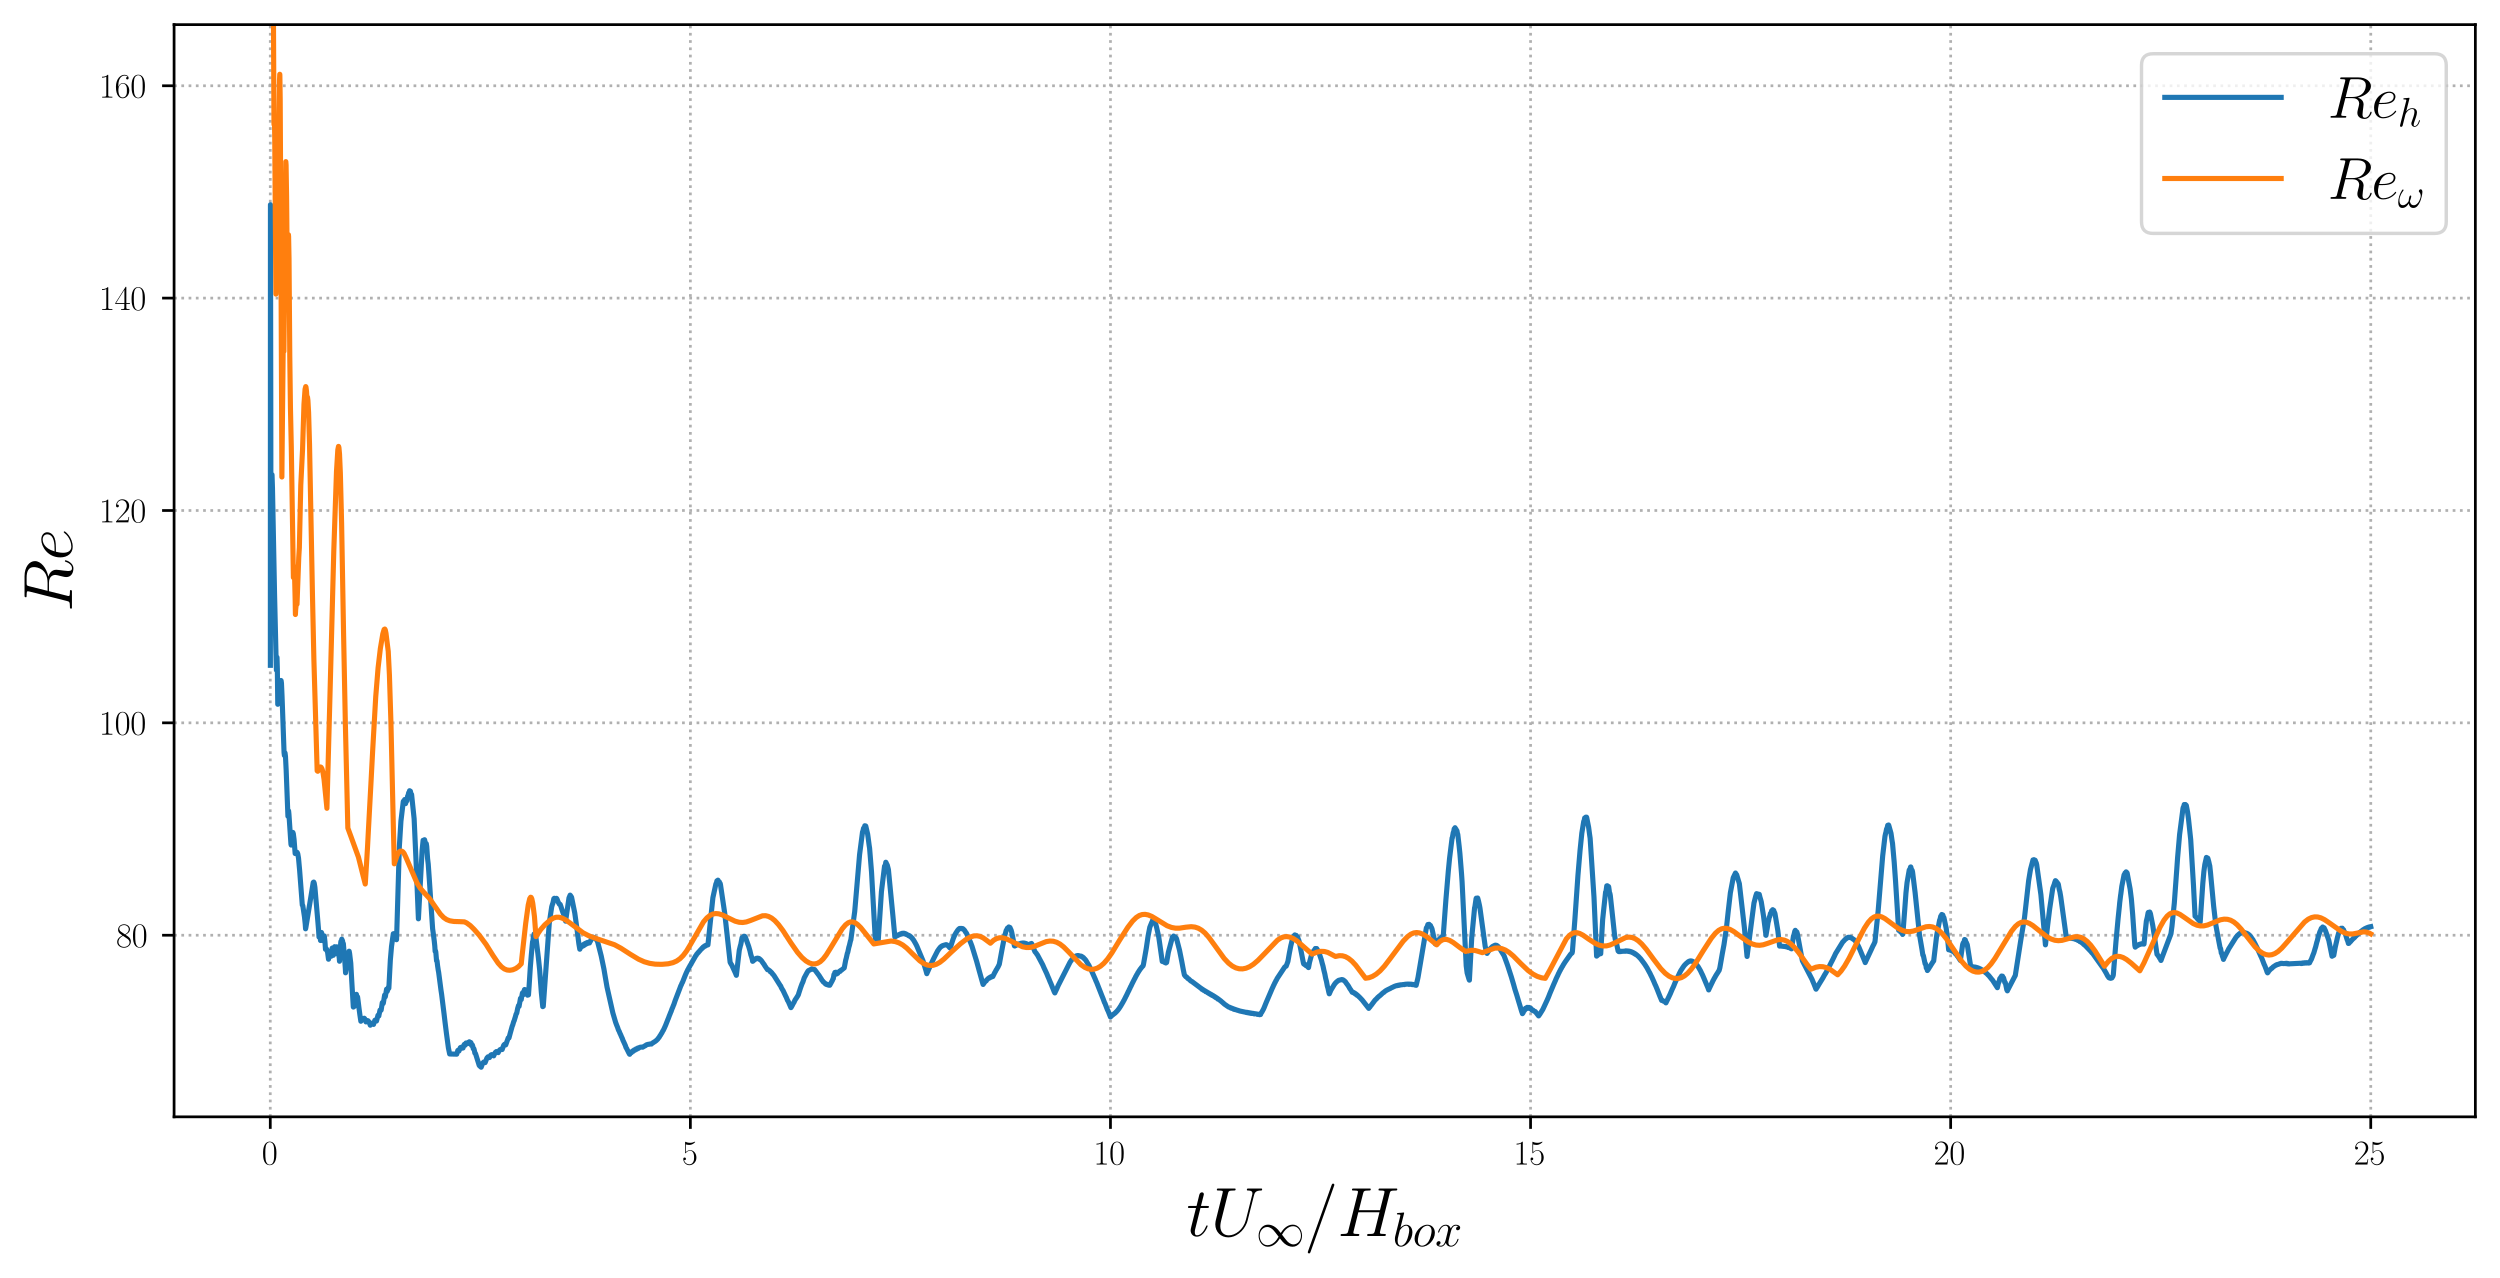 <?xml version="1.0" encoding="utf-8" standalone="no"?>
<!DOCTYPE svg PUBLIC "-//W3C//DTD SVG 1.1//EN"
  "http://www.w3.org/Graphics/SVG/1.1/DTD/svg11.dtd">
<svg xmlns:xlink="http://www.w3.org/1999/xlink" width="730.362pt" height="373.266pt" viewBox="0 0 730.362 373.266" xmlns="http://www.w3.org/2000/svg" version="1.1">
 <defs>
  <style type="text/css">*{stroke-linejoin: round; stroke-linecap: butt}</style>
 </defs>
 <g id="figure_1">
  <g id="patch_1">
   <path d="M 0 373.266 
L 730.362 373.266 
L 730.362 -0 
L 0 -0 
z
" style="fill: #ffffff"/>
  </g>
  <g id="axes_1">
   <g id="patch_2">
    <path d="M 50.857 326.285 
L 723.162 326.285 
L 723.162 7.2 
L 50.857 7.2 
z
" style="fill: #ffffff"/>
   </g>
   <g id="matplotlib.axis_1">
    <g id="xtick_1">
     <g id="line2d_1">
      <path d="M 78.961 326.285 
L 78.961 7.2 
" clip-path="url(#p713a4c8401)" style="fill: none; stroke-dasharray: 0.8,1.32; stroke-dashoffset: 0; stroke: #b0b0b0; stroke-width: 0.8"/>
     </g>
     <g id="line2d_2">
      <defs>
       <path id="m2fcd08a594" d="M 0 0 
L 0 3.5 
" style="stroke: #000000; stroke-width: 0.8"/>
      </defs>
      <g>
       <use xlink:href="#m2fcd08a594" x="78.961" y="326.285" style="stroke: #000000; stroke-width: 0.8"/>
      </g>
     </g>
     <g id="text_1">
      <!-- $\mathdefault{0}$ -->
      <g transform="translate(76.471 340.204)scale(0.1 -0.1)">
       <defs>
        <path id="CMR17-30" d="M 2688 2025 
C 2688 2416 2682 3080 2413 3591 
C 2176 4039 1798 4198 1466 4198 
C 1158 4198 768 4058 525 3597 
C 269 3118 243 2524 243 2025 
C 243 1661 250 1106 448 619 
C 723 -39 1216 -128 1466 -128 
C 1760 -128 2208 -7 2470 600 
C 2662 1042 2688 1559 2688 2025 
z
M 1466 -26 
C 1056 -26 813 325 723 812 
C 653 1188 653 1738 653 2096 
C 653 2588 653 2997 736 3387 
C 858 3929 1216 4096 1466 4096 
C 1728 4096 2067 3923 2189 3400 
C 2272 3036 2278 2607 2278 2096 
C 2278 1680 2278 1169 2202 792 
C 2067 95 1690 -26 1466 -26 
z
" transform="scale(0.016)"/>
       </defs>
       <use xlink:href="#CMR17-30" transform="scale(0.996)"/>
      </g>
     </g>
    </g>
    <g id="xtick_2">
     <g id="line2d_3">
      <path d="M 201.69 326.285 
L 201.69 7.2 
" clip-path="url(#p713a4c8401)" style="fill: none; stroke-dasharray: 0.8,1.32; stroke-dashoffset: 0; stroke: #b0b0b0; stroke-width: 0.8"/>
     </g>
     <g id="line2d_4">
      <g>
       <use xlink:href="#m2fcd08a594" x="201.69" y="326.285" style="stroke: #000000; stroke-width: 0.8"/>
      </g>
     </g>
     <g id="text_2">
      <!-- $\mathdefault{5}$ -->
      <g transform="translate(199.199 340.204)scale(0.1 -0.1)">
       <defs>
        <path id="CMR17-35" d="M 730 3692 
C 794 3666 1056 3584 1325 3584 
C 1920 3584 2246 3911 2432 4100 
C 2432 4157 2432 4192 2394 4192 
C 2387 4192 2374 4192 2323 4163 
C 2099 4058 1837 3973 1517 3973 
C 1325 3973 1037 3999 723 4139 
C 653 4171 640 4171 634 4171 
C 602 4171 595 4164 595 4037 
L 595 2203 
C 595 2089 595 2057 659 2057 
C 691 2057 704 2070 736 2114 
C 941 2401 1222 2522 1542 2522 
C 1766 2522 2246 2382 2246 1289 
C 2246 1085 2246 715 2054 421 
C 1894 159 1645 25 1370 25 
C 947 25 518 320 403 814 
C 429 807 480 795 506 795 
C 589 795 749 840 749 1038 
C 749 1210 627 1280 506 1280 
C 358 1280 262 1190 262 1011 
C 262 454 704 -128 1382 -128 
C 2042 -128 2669 440 2669 1264 
C 2669 2030 2170 2624 1549 2624 
C 1222 2624 947 2503 730 2274 
L 730 3692 
z
" transform="scale(0.016)"/>
       </defs>
       <use xlink:href="#CMR17-35" transform="scale(0.996)"/>
      </g>
     </g>
    </g>
    <g id="xtick_3">
     <g id="line2d_5">
      <path d="M 324.418 326.285 
L 324.418 7.2 
" clip-path="url(#p713a4c8401)" style="fill: none; stroke-dasharray: 0.8,1.32; stroke-dashoffset: 0; stroke: #b0b0b0; stroke-width: 0.8"/>
     </g>
     <g id="line2d_6">
      <g>
       <use xlink:href="#m2fcd08a594" x="324.418" y="326.285" style="stroke: #000000; stroke-width: 0.8"/>
      </g>
     </g>
     <g id="text_3">
      <!-- $\mathdefault{10}$ -->
      <g transform="translate(319.436 340.204)scale(0.1 -0.1)">
       <defs>
        <path id="CMR17-31" d="M 1702 4058 
C 1702 4192 1696 4192 1606 4192 
C 1357 3916 979 3827 621 3827 
C 602 3827 570 3827 563 3808 
C 557 3795 557 3782 557 3648 
C 755 3648 1088 3686 1344 3839 
L 1344 461 
C 1344 236 1331 160 781 160 
L 589 160 
L 589 0 
C 896 0 1216 0 1523 0 
C 1830 0 2150 0 2458 0 
L 2458 160 
L 2266 160 
C 1715 160 1702 230 1702 458 
L 1702 4058 
z
" transform="scale(0.016)"/>
       </defs>
       <use xlink:href="#CMR17-31" transform="scale(0.996)"/>
       <use xlink:href="#CMR17-30" transform="translate(45.69 0)scale(0.996)"/>
      </g>
     </g>
    </g>
    <g id="xtick_4">
     <g id="line2d_7">
      <path d="M 447.146 326.285 
L 447.146 7.2 
" clip-path="url(#p713a4c8401)" style="fill: none; stroke-dasharray: 0.8,1.32; stroke-dashoffset: 0; stroke: #b0b0b0; stroke-width: 0.8"/>
     </g>
     <g id="line2d_8">
      <g>
       <use xlink:href="#m2fcd08a594" x="447.146" y="326.285" style="stroke: #000000; stroke-width: 0.8"/>
      </g>
     </g>
     <g id="text_4">
      <!-- $\mathdefault{15}$ -->
      <g transform="translate(442.165 340.204)scale(0.1 -0.1)">
       <use xlink:href="#CMR17-31" transform="scale(0.996)"/>
       <use xlink:href="#CMR17-35" transform="translate(45.69 0)scale(0.996)"/>
      </g>
     </g>
    </g>
    <g id="xtick_5">
     <g id="line2d_9">
      <path d="M 569.874 326.285 
L 569.874 7.2 
" clip-path="url(#p713a4c8401)" style="fill: none; stroke-dasharray: 0.8,1.32; stroke-dashoffset: 0; stroke: #b0b0b0; stroke-width: 0.8"/>
     </g>
     <g id="line2d_10">
      <g>
       <use xlink:href="#m2fcd08a594" x="569.874" y="326.285" style="stroke: #000000; stroke-width: 0.8"/>
      </g>
     </g>
     <g id="text_5">
      <!-- $\mathdefault{20}$ -->
      <g transform="translate(564.893 340.204)scale(0.1 -0.1)">
       <defs>
        <path id="CMR17-32" d="M 2669 989 
L 2554 989 
C 2490 536 2438 459 2413 420 
C 2381 369 1920 369 1830 369 
L 602 369 
C 832 619 1280 1072 1824 1597 
C 2214 1967 2669 2402 2669 3035 
C 2669 3790 2067 4224 1395 4224 
C 691 4224 262 3604 262 3030 
C 262 2780 448 2748 525 2748 
C 589 2748 781 2787 781 3010 
C 781 3207 614 3264 525 3264 
C 486 3264 448 3258 422 3245 
C 544 3790 915 4058 1306 4058 
C 1862 4058 2227 3617 2227 3035 
C 2227 2479 1901 2000 1536 1584 
L 262 146 
L 262 0 
L 2515 0 
L 2669 989 
z
" transform="scale(0.016)"/>
       </defs>
       <use xlink:href="#CMR17-32" transform="scale(0.996)"/>
       <use xlink:href="#CMR17-30" transform="translate(45.69 0)scale(0.996)"/>
      </g>
     </g>
    </g>
    <g id="xtick_6">
     <g id="line2d_11">
      <path d="M 692.602 326.285 
L 692.602 7.2 
" clip-path="url(#p713a4c8401)" style="fill: none; stroke-dasharray: 0.8,1.32; stroke-dashoffset: 0; stroke: #b0b0b0; stroke-width: 0.8"/>
     </g>
     <g id="line2d_12">
      <g>
       <use xlink:href="#m2fcd08a594" x="692.602" y="326.285" style="stroke: #000000; stroke-width: 0.8"/>
      </g>
     </g>
     <g id="text_6">
      <!-- $\mathdefault{25}$ -->
      <g transform="translate(687.621 340.204)scale(0.1 -0.1)">
       <use xlink:href="#CMR17-32" transform="scale(0.996)"/>
       <use xlink:href="#CMR17-35" transform="translate(45.69 0)scale(0.996)"/>
      </g>
     </g>
    </g>
    <g id="text_7">
     <!-- $t U_{\infty} / H_{box}$ -->
     <g transform="translate(346.612 361.085)scale(0.2 -0.2)">
      <defs>
       <path id="CMMI12-74" d="M 1286 2566 
L 1875 2566 
C 1997 2566 2061 2566 2061 2681 
C 2061 2752 2022 2752 1894 2752 
L 1331 2752 
L 1568 3692 
C 1594 3781 1594 3794 1594 3840 
C 1594 3943 1510 4000 1427 4000 
C 1376 4000 1229 3981 1178 3775 
L 928 2752 
L 326 2752 
C 198 2752 141 2752 141 2630 
C 141 2566 186 2566 307 2566 
L 877 2566 
L 454 881 
C 403 658 384 594 384 511 
C 384 211 595 -64 954 -64 
C 1600 -64 1946 868 1946 912 
C 1946 951 1920 970 1882 970 
C 1869 970 1843 970 1830 944 
C 1824 938 1818 931 1773 829 
C 1638 511 1344 64 973 64 
C 781 64 768 224 768 364 
C 768 370 768 492 787 568 
L 1286 2566 
z
" transform="scale(0.016)"/>
       <path id="CMMI12-55" d="M 3238 1474 
C 3014 581 2272 57 1670 57 
C 1210 57 896 363 896 891 
C 896 916 896 1107 966 1387 
L 1594 3887 
C 1651 4103 1664 4167 2118 4167 
C 2234 4167 2298 4167 2298 4282 
C 2298 4352 2240 4352 2202 4352 
C 2086 4352 1952 4352 1830 4352 
L 1075 4352 
C 954 4352 819 4352 698 4352 
C 653 4352 576 4352 576 4231 
C 576 4167 621 4167 742 4167 
C 1126 4167 1126 4116 1126 4046 
C 1126 4008 1082 3824 1050 3715 
L 493 1488 
C 474 1418 435 1246 435 1075 
C 435 374 941 -128 1638 -128 
C 2285 -128 3002 384 3328 1197 
C 3373 1305 3430 1530 3469 1702 
C 3533 1933 3667 2496 3712 2662 
L 3955 3623 
C 4038 3956 4090 4167 4653 4167 
C 4704 4173 4730 4224 4730 4282 
C 4730 4352 4672 4352 4646 4352 
C 4557 4352 4442 4352 4352 4352 
L 4051 4352 
C 3654 4352 3450 4352 3443 4352 
C 3405 4352 3328 4352 3328 4231 
C 3328 4167 3379 4167 3424 4167 
C 3808 4167 3834 4020 3834 3905 
C 3834 3848 3834 3828 3808 3739 
L 3238 1474 
z
" transform="scale(0.016)"/>
       <path id="CMSY10-31" d="M 3251 1730 
C 2906 2166 2829 2262 2630 2422 
C 2272 2710 1914 2825 1587 2825 
C 838 2825 352 2122 352 1374 
C 352 639 826 -70 1562 -70 
C 2298 -70 2829 511 3142 1022 
C 3488 588 3565 492 3763 332 
C 4122 45 4480 -70 4806 -70 
C 5555 -70 6042 633 6042 1380 
C 6042 2115 5568 2825 4832 2825 
C 4096 2825 3565 2242 3251 1730 
z
M 3418 1514 
C 3680 1975 4154 2620 4877 2620 
C 5555 2620 5901 1955 5901 1380 
C 5901 753 5472 236 4909 236 
C 4538 236 4250 505 4115 638 
C 3955 811 3808 1009 3418 1514 
z
M 2976 1240 
C 2714 780 2240 134 1517 134 
C 838 134 493 799 493 1374 
C 493 2000 922 2518 1485 2518 
C 1856 2518 2144 2249 2278 2115 
C 2438 1943 2586 1744 2976 1240 
z
" transform="scale(0.016)"/>
       <path id="CMMI12-3d" d="M 2746 4562 
C 2746 4569 2784 4666 2784 4678 
C 2784 4755 2720 4800 2669 4800 
C 2637 4800 2579 4800 2528 4659 
L 384 -1363 
C 384 -1370 346 -1465 346 -1478 
C 346 -1555 410 -1600 461 -1600 
C 499 -1600 557 -1593 602 -1459 
L 2746 4562 
z
" transform="scale(0.016)"/>
       <path id="CMMI12-48" d="M 4787 3887 
C 4845 4103 4858 4167 5312 4167 
C 5427 4167 5491 4167 5491 4282 
C 5491 4352 5434 4352 5395 4352 
C 5280 4352 5146 4352 5024 4352 
L 4269 4352 
C 4147 4352 4013 4352 3891 4352 
C 3846 4352 3770 4352 3770 4231 
C 3770 4167 3814 4167 3936 4167 
C 4320 4167 4320 4116 4320 4046 
C 4320 4034 4320 3995 4294 3900 
L 3904 2361 
L 1971 2361 
L 2355 3887 
C 2413 4103 2426 4167 2880 4167 
C 2995 4167 3059 4167 3059 4282 
C 3059 4352 3002 4352 2963 4352 
C 2848 4352 2714 4352 2592 4352 
L 1837 4352 
C 1715 4352 1581 4352 1459 4352 
C 1414 4352 1338 4352 1338 4231 
C 1338 4167 1382 4167 1504 4167 
C 1888 4167 1888 4116 1888 4046 
C 1888 4034 1888 3995 1862 3899 
L 998 472 
C 941 249 928 185 486 185 
C 339 185 294 185 294 64 
C 294 0 365 0 384 0 
C 499 0 634 0 755 0 
L 1510 0 
C 1632 0 1766 0 1888 0 
C 1939 0 2010 0 2010 121 
C 2010 185 1952 185 1856 185 
C 1466 185 1466 236 1466 300 
C 1466 307 1466 351 1478 402 
L 1920 2176 
L 3859 2176 
C 3750 1753 3424 416 3411 376 
C 3341 185 3238 185 2861 185 
C 2784 185 2726 185 2726 64 
C 2726 0 2797 0 2816 0 
C 2931 0 3066 0 3187 0 
L 3942 0 
C 4064 0 4198 0 4320 0 
C 4371 0 4442 0 4442 121 
C 4442 185 4384 185 4288 185 
C 3898 185 3898 236 3898 300 
C 3898 307 3898 351 3910 402 
L 4787 3887 
z
" transform="scale(0.016)"/>
       <path id="CMMI12-62" d="M 1478 4257 
C 1485 4283 1498 4321 1498 4352 
C 1498 4416 1434 4416 1421 4416 
C 1414 4416 1184 4393 1069 4377 
C 960 4377 864 4358 749 4358 
C 595 4345 550 4339 550 4224 
C 550 4160 614 4160 678 4160 
C 1005 4160 1005 4103 1005 4040 
C 1005 3996 954 3811 928 3696 
L 774 3085 
C 710 2831 346 1387 320 1272 
C 288 1114 288 1005 288 922 
C 288 274 653 -64 1069 -64 
C 1811 -64 2579 888 2579 1814 
C 2579 2401 2246 2816 1766 2816 
C 1434 2816 1133 2542 1011 2414 
L 1478 4257 
z
M 1075 64 
C 870 64 646 217 646 715 
C 646 926 666 1047 781 1494 
C 800 1577 902 1986 928 2069 
C 941 2120 1318 2689 1754 2689 
C 2035 2689 2163 2408 2163 2076 
C 2163 1769 1984 1047 1824 715 
C 1664 370 1370 64 1075 64 
z
" transform="scale(0.016)"/>
       <path id="CMMI12-6f" d="M 2918 1756 
C 2918 2363 2522 2816 1939 2816 
C 1094 2816 262 1897 262 996 
C 262 390 659 -64 1242 -64 
C 2093 -64 2918 856 2918 1756 
z
M 1248 64 
C 928 64 691 319 691 766 
C 691 1060 845 1712 1024 2031 
C 1312 2523 1670 2689 1933 2689 
C 2246 2689 2490 2433 2490 1986 
C 2490 1731 2355 1047 2112 658 
C 1850 230 1498 64 1248 64 
z
" transform="scale(0.016)"/>
       <path id="CMMI12-78" d="M 3034 2606 
C 2829 2567 2752 2414 2752 2293 
C 2752 2139 2874 2088 2963 2088 
C 3155 2088 3290 2254 3290 2427 
C 3290 2695 2982 2816 2714 2816 
C 2323 2816 2106 2433 2048 2312 
C 1901 2816 1504 2816 1389 2816 
C 736 2816 390 1980 390 1839 
C 390 1814 416 1782 461 1782 
C 512 1782 525 1820 538 1846 
C 755 2555 1184 2689 1370 2689 
C 1658 2689 1715 2420 1715 2267 
C 1715 2127 1677 1980 1600 1673 
L 1382 798 
C 1286 415 1101 64 762 64 
C 730 64 570 64 435 147 
C 666 192 717 383 717 460 
C 717 588 621 664 499 664 
C 346 664 179 530 179 326 
C 179 57 480 -64 755 -64 
C 1062 -64 1280 179 1414 441 
C 1517 64 1837 -64 2074 -64 
C 2726 -64 3072 773 3072 913 
C 3072 945 3046 971 3008 971 
C 2950 971 2944 939 2925 888 
C 2752 326 2381 64 2093 64 
C 1869 64 1747 230 1747 492 
C 1747 632 1773 734 1875 1156 
L 2099 2024 
C 2195 2408 2413 2689 2707 2689 
C 2720 2689 2899 2689 3034 2606 
z
" transform="scale(0.016)"/>
      </defs>
      <use xlink:href="#CMMI12-74" transform="scale(0.996)"/>
      <use xlink:href="#CMMI12-55" transform="translate(35.226 0)scale(0.996)"/>
      <use xlink:href="#CMSY10-31" transform="translate(101.478 -14.944)scale(0.697)"/>
      <use xlink:href="#CMMI12-3d" transform="translate(171.715 0)scale(0.996)"/>
      <use xlink:href="#CMMI12-48" transform="translate(220.49 0)scale(0.996)"/>
      <use xlink:href="#CMMI12-62" transform="translate(301.315 -14.944)scale(0.697)"/>
      <use xlink:href="#CMMI12-6f" transform="translate(330.348 -14.944)scale(0.697)"/>
      <use xlink:href="#CMMI12-78" transform="translate(363.174 -14.944)scale(0.697)"/>
     </g>
    </g>
   </g>
   <g id="matplotlib.axis_2">
    <g id="ytick_1">
     <g id="line2d_13">
      <path d="M 50.857 273.221 
L 723.162 273.221 
" clip-path="url(#p713a4c8401)" style="fill: none; stroke-dasharray: 0.8,1.32; stroke-dashoffset: 0; stroke: #b0b0b0; stroke-width: 0.8"/>
     </g>
     <g id="line2d_14">
      <defs>
       <path id="m579c0996a1" d="M 0 0 
L -3.5 0 
" style="stroke: #000000; stroke-width: 0.8"/>
      </defs>
      <g>
       <use xlink:href="#m579c0996a1" x="50.857" y="273.221" style="stroke: #000000; stroke-width: 0.8"/>
      </g>
     </g>
     <g id="text_8">
      <!-- $\mathdefault{80}$ -->
      <g transform="translate(33.894 276.68)scale(0.1 -0.1)">
       <defs>
        <path id="CMR17-38" d="M 1741 2264 
C 2144 2467 2554 2773 2554 3263 
C 2554 3841 1990 4179 1472 4179 
C 890 4179 378 3759 378 3180 
C 378 3021 416 2747 666 2505 
C 730 2442 998 2251 1171 2130 
C 883 1983 211 1634 211 934 
C 211 279 838 -128 1459 -128 
C 2144 -128 2720 362 2720 1010 
C 2720 1590 2330 1857 2074 2029 
L 1741 2264 
z
M 902 2822 
C 851 2854 595 3051 595 3351 
C 595 3739 998 4032 1459 4032 
C 1965 4032 2336 3676 2336 3262 
C 2336 2669 1670 2331 1638 2331 
C 1632 2331 1626 2331 1574 2370 
L 902 2822 
z
M 2080 1519 
C 2176 1449 2483 1240 2483 851 
C 2483 381 2010 25 1472 25 
C 890 25 448 438 448 940 
C 448 1443 838 1862 1280 2060 
L 2080 1519 
z
" transform="scale(0.016)"/>
       </defs>
       <use xlink:href="#CMR17-38" transform="scale(0.996)"/>
       <use xlink:href="#CMR17-30" transform="translate(45.69 0)scale(0.996)"/>
      </g>
     </g>
    </g>
    <g id="ytick_2">
     <g id="line2d_15">
      <path d="M 50.857 211.179 
L 723.162 211.179 
" clip-path="url(#p713a4c8401)" style="fill: none; stroke-dasharray: 0.8,1.32; stroke-dashoffset: 0; stroke: #b0b0b0; stroke-width: 0.8"/>
     </g>
     <g id="line2d_16">
      <g>
       <use xlink:href="#m579c0996a1" x="50.857" y="211.179" style="stroke: #000000; stroke-width: 0.8"/>
      </g>
     </g>
     <g id="text_9">
      <!-- $\mathdefault{100}$ -->
      <g transform="translate(28.913 214.638)scale(0.1 -0.1)">
       <use xlink:href="#CMR17-31" transform="scale(0.996)"/>
       <use xlink:href="#CMR17-30" transform="translate(45.69 0)scale(0.996)"/>
       <use xlink:href="#CMR17-30" transform="translate(91.381 0)scale(0.996)"/>
      </g>
     </g>
    </g>
    <g id="ytick_3">
     <g id="line2d_17">
      <path d="M 50.857 149.137 
L 723.162 149.137 
" clip-path="url(#p713a4c8401)" style="fill: none; stroke-dasharray: 0.8,1.32; stroke-dashoffset: 0; stroke: #b0b0b0; stroke-width: 0.8"/>
     </g>
     <g id="line2d_18">
      <g>
       <use xlink:href="#m579c0996a1" x="50.857" y="149.137" style="stroke: #000000; stroke-width: 0.8"/>
      </g>
     </g>
     <g id="text_10">
      <!-- $\mathdefault{120}$ -->
      <g transform="translate(28.913 152.596)scale(0.1 -0.1)">
       <use xlink:href="#CMR17-31" transform="scale(0.996)"/>
       <use xlink:href="#CMR17-32" transform="translate(45.69 0)scale(0.996)"/>
       <use xlink:href="#CMR17-30" transform="translate(91.381 0)scale(0.996)"/>
      </g>
     </g>
    </g>
    <g id="ytick_4">
     <g id="line2d_19">
      <path d="M 50.857 87.095 
L 723.162 87.095 
" clip-path="url(#p713a4c8401)" style="fill: none; stroke-dasharray: 0.8,1.32; stroke-dashoffset: 0; stroke: #b0b0b0; stroke-width: 0.8"/>
     </g>
     <g id="line2d_20">
      <g>
       <use xlink:href="#m579c0996a1" x="50.857" y="87.095" style="stroke: #000000; stroke-width: 0.8"/>
      </g>
     </g>
     <g id="text_11">
      <!-- $\mathdefault{140}$ -->
      <g transform="translate(28.913 90.554)scale(0.1 -0.1)">
       <defs>
        <path id="CMR17-34" d="M 2150 4122 
C 2150 4256 2144 4256 2029 4256 
L 128 1254 
L 128 1088 
L 1779 1088 
L 1779 457 
C 1779 224 1766 160 1318 160 
L 1197 160 
L 1197 0 
C 1402 0 1747 0 1965 0 
C 2182 0 2528 0 2733 0 
L 2733 160 
L 2611 160 
C 2163 160 2150 224 2150 457 
L 2150 1088 
L 2803 1088 
L 2803 1254 
L 2150 1254 
L 2150 4122 
z
M 1798 3703 
L 1798 1254 
L 256 1254 
L 1798 3703 
z
" transform="scale(0.016)"/>
       </defs>
       <use xlink:href="#CMR17-31" transform="scale(0.996)"/>
       <use xlink:href="#CMR17-34" transform="translate(45.69 0)scale(0.996)"/>
       <use xlink:href="#CMR17-30" transform="translate(91.381 0)scale(0.996)"/>
      </g>
     </g>
    </g>
    <g id="ytick_5">
     <g id="line2d_21">
      <path d="M 50.857 25.053 
L 723.162 25.053 
" clip-path="url(#p713a4c8401)" style="fill: none; stroke-dasharray: 0.8,1.32; stroke-dashoffset: 0; stroke: #b0b0b0; stroke-width: 0.8"/>
     </g>
     <g id="line2d_22">
      <g>
       <use xlink:href="#m579c0996a1" x="50.857" y="25.053" style="stroke: #000000; stroke-width: 0.8"/>
      </g>
     </g>
     <g id="text_12">
      <!-- $\mathdefault{160}$ -->
      <g transform="translate(28.913 28.512)scale(0.1 -0.1)">
       <defs>
        <path id="CMR17-36" d="M 678 2176 
C 678 3690 1395 4032 1811 4032 
C 1946 4032 2272 4009 2400 3776 
C 2298 3776 2106 3776 2106 3553 
C 2106 3381 2246 3323 2336 3323 
C 2394 3323 2566 3348 2566 3560 
C 2566 3954 2246 4179 1805 4179 
C 1043 4179 243 3390 243 1984 
C 243 253 966 -128 1478 -128 
C 2099 -128 2688 427 2688 1283 
C 2688 2081 2170 2662 1517 2662 
C 1126 2662 838 2407 678 1960 
L 678 2176 
z
M 1478 25 
C 691 25 691 1200 691 1436 
C 691 1896 909 2560 1504 2560 
C 1613 2560 1926 2560 2138 2120 
C 2253 1870 2253 1609 2253 1289 
C 2253 944 2253 690 2118 434 
C 1978 171 1773 25 1478 25 
z
" transform="scale(0.016)"/>
       </defs>
       <use xlink:href="#CMR17-31" transform="scale(0.996)"/>
       <use xlink:href="#CMR17-36" transform="translate(45.69 0)scale(0.996)"/>
       <use xlink:href="#CMR17-30" transform="translate(91.381 0)scale(0.996)"/>
      </g>
     </g>
    </g>
    <g id="text_13">
     <!-- $Re$ -->
     <g transform="translate(21.037 178.771)rotate(-90)scale(0.2 -0.2)">
      <defs>
       <path id="CMMI12-52" d="M 2355 3924 
C 2413 4160 2438 4160 2688 4160 
L 3149 4160 
C 3699 4160 4109 3995 4109 3499 
C 4109 3175 3942 2240 2656 2240 
L 1933 2240 
L 2355 3924 
z
M 3245 2169 
C 4038 2341 4659 2851 4659 3398 
C 4659 3894 4154 4352 3264 4352 
L 1530 4352 
C 1402 4352 1344 4352 1344 4226 
C 1344 4160 1389 4160 1510 4160 
C 1894 4160 1894 4112 1894 4045 
C 1894 4033 1894 3994 1869 3899 
L 1005 479 
C 947 256 934 192 493 192 
C 346 192 301 192 301 71 
C 301 7 371 7 390 7 
C 506 7 640 7 762 7 
L 1517 7 
C 1632 7 1766 7 1882 7 
C 1933 7 2003 7 2003 128 
C 2003 192 1946 192 1850 192 
C 1459 192 1459 243 1459 306 
C 1459 313 1459 357 1472 407 
L 1901 2112 
L 2669 2112 
C 3277 2112 3392 1731 3392 1522 
C 3392 1427 3328 1179 3283 1014 
C 3213 723 3194 652 3194 532 
C 3194 82 3565 -128 3994 -128 
C 4512 -128 4736 501 4736 591 
C 4736 635 4704 654 4666 654 
C 4614 654 4602 616 4589 565 
C 4435 114 4173 0 4013 0 
C 3853 0 3750 70 3750 356 
C 3750 509 3827 1088 3834 1120 
C 3866 1355 3866 1380 3866 1432 
C 3866 1896 3488 2093 3245 2169 
z
" transform="scale(0.016)"/>
       <path id="CMMI12-65" d="M 1146 1479 
C 1318 1479 1754 1479 2061 1595 
C 2547 1783 2592 2158 2592 2274 
C 2592 2558 2349 2816 1926 2816 
C 1254 2816 288 2210 288 1073 
C 288 402 672 -64 1254 -64 
C 2125 -64 2675 609 2675 692 
C 2675 730 2637 762 2611 762 
C 2592 762 2586 756 2528 699 
C 2118 159 1510 64 1267 64 
C 902 64 710 350 710 822 
C 710 911 710 1071 806 1479 
L 1146 1479 
z
M 838 1600 
C 1114 2592 1722 2689 1926 2689 
C 2208 2689 2400 2522 2400 2277 
C 2400 1600 1376 1600 1107 1600 
L 838 1600 
z
" transform="scale(0.016)"/>
      </defs>
      <use xlink:href="#CMMI12-52" transform="scale(0.996)"/>
      <use xlink:href="#CMMI12-65" transform="translate(75.071 0)scale(0.996)"/>
     </g>
    </g>
   </g>
   <g id="line2d_23">
    <path d="M 78.986 194.355 
L 79.01 59.814 
L 79.109 119.443 
L 79.158 169.131 
L 79.231 154.337 
L 79.428 138.712 
L 79.452 138.656 
L 79.477 138.862 
L 79.6 142.615 
L 80.213 173.807 
L 80.704 194.406 
L 80.753 195.779 
L 80.778 194.704 
L 80.9 191.997 
L 80.925 192.129 
L 81.023 195.444 
L 81.146 205.746 
L 81.269 205.162 
L 81.44 203.067 
L 81.76 199.434 
L 82.079 198.801 
L 82.128 198.858 
L 82.226 199.589 
L 82.398 203.473 
L 82.987 219.874 
L 83.085 220.699 
L 83.134 220.312 
L 83.232 219.901 
L 83.281 220.013 
L 83.404 221.036 
L 83.601 225.003 
L 84.116 238.459 
L 84.141 238.043 
L 84.288 236.857 
L 84.312 236.904 
L 84.411 237.879 
L 85 246.619 
L 85.073 246.881 
L 85.098 246.815 
L 85.392 243.547 
L 85.54 243.191 
L 85.564 243.205 
L 85.687 243.568 
L 85.908 245.249 
L 86.227 249.354 
L 86.374 249.118 
L 86.644 248.936 
L 86.816 249.028 
L 86.988 249.426 
L 87.209 250.7 
L 87.528 254.196 
L 88.313 264.414 
L 88.362 264.387 
L 88.461 264.583 
L 88.632 265.728 
L 88.951 267.859 
L 89.172 269.942 
L 89.271 271.346 
L 89.344 271.041 
L 90.571 263.544 
L 91.504 257.807 
L 91.651 257.695 
L 91.676 257.718 
L 91.799 258.024 
L 91.995 259.22 
L 92.314 262.912 
L 92.83 268.845 
L 93.075 271.83 
L 93.198 273.758 
L 93.271 273.419 
L 93.37 273.249 
L 93.419 273.303 
L 93.541 273.868 
L 93.64 274.76 
L 93.689 274.234 
L 93.91 272.422 
L 93.983 272.588 
L 94.131 273.847 
L 94.204 274.776 
L 94.278 274.308 
L 94.327 274.214 
L 94.376 274.268 
L 94.474 274.735 
L 94.499 274.675 
L 94.695 273.412 
L 94.769 273.64 
L 94.941 275.217 
L 95.088 277.335 
L 95.186 277.183 
L 95.333 277.192 
L 95.505 277.498 
L 95.726 278.368 
L 95.972 280.229 
L 96.045 279.801 
L 96.291 278.801 
L 96.34 278.731 
L 96.512 278.221 
L 96.536 278.244 
L 96.634 278.592 
L 96.732 279.372 
L 96.757 279.058 
L 97.027 277.01 
L 97.076 276.971 
L 97.125 277.046 
L 97.248 277.767 
L 97.371 279.086 
L 97.42 278.679 
L 97.763 276.575 
L 97.812 276.706 
L 97.935 277.811 
L 97.984 278.573 
L 98.033 277.947 
L 98.205 276.991 
L 98.23 277.033 
L 98.254 277.104 
L 98.279 276.9 
L 98.352 276.603 
L 98.402 276.681 
L 98.5 277.527 
L 98.598 278.685 
L 98.647 278.097 
L 98.745 277.588 
L 98.794 277.681 
L 99.113 279.868 
L 99.187 280.818 
L 99.212 280.231 
L 99.555 275.281 
L 99.604 275.003 
L 99.653 275.15 
L 99.727 275.832 
L 99.752 275.37 
L 99.85 274.378 
L 99.899 274.503 
L 99.972 275.487 
L 100.022 274.9 
L 100.046 274.791 
L 100.095 275.006 
L 100.218 276.047 
L 100.242 275.779 
L 100.292 275.632 
L 100.316 275.777 
L 100.709 280.481 
L 100.881 282.845 
L 100.954 284.199 
L 101.028 283.679 
L 101.691 279.405 
L 101.74 279.519 
L 101.789 279.691 
L 101.985 277.895 
L 102.01 277.907 
L 102.132 278.542 
L 102.476 281.418 
L 102.746 286.298 
L 103.212 294.088 
L 103.237 294.204 
L 103.262 294.049 
L 103.384 293.447 
L 103.433 293.53 
L 103.507 294.021 
L 103.532 293.682 
L 103.752 291.614 
L 103.802 291.672 
L 103.9 292.351 
L 103.924 291.948 
L 104.121 290.49 
L 104.194 290.824 
L 104.292 291.92 
L 104.342 291.48 
L 104.44 291.199 
L 104.464 291.25 
L 104.587 292.167 
L 104.882 294.556 
L 105.127 296.392 
L 105.422 298.349 
L 105.446 298.323 
L 105.741 297.85 
L 105.986 297.571 
L 106.109 297.791 
L 106.182 297.629 
L 106.403 297.473 
L 106.575 297.649 
L 106.845 298.323 
L 106.919 298.545 
L 106.968 298.449 
L 107.263 298.149 
L 107.508 298.202 
L 107.778 298.532 
L 108.122 299.365 
L 108.171 299.506 
L 108.244 299.409 
L 108.883 298.854 
L 109.079 299.168 
L 109.128 299.273 
L 109.153 299.168 
L 109.521 298.071 
L 109.717 297.973 
L 109.864 298.193 
L 109.987 298.288 
L 110.11 297.845 
L 110.429 296.609 
L 110.552 296.576 
L 110.576 296.604 
L 110.674 296.809 
L 110.699 296.621 
L 111.018 295.107 
L 111.116 295.051 
L 111.141 295.072 
L 111.313 295.148 
L 111.362 295.019 
L 111.681 292.919 
L 111.779 292.826 
L 111.803 292.849 
L 111.926 293.184 
L 112 293 
L 112.368 290.702 
L 112.417 290.743 
L 112.54 291.233 
L 112.589 291.076 
L 112.933 288.99 
L 113.006 289.096 
L 113.104 289.643 
L 113.178 289.415 
L 113.252 289.306 
L 113.497 288.349 
L 113.546 288.454 
L 113.595 288.696 
L 113.62 288.291 
L 114.037 280.439 
L 114.381 276.492 
L 114.896 272.792 
L 114.945 273.066 
L 114.994 273.79 
L 115.043 273.262 
L 115.117 272.745 
L 115.166 272.875 
L 115.264 274.065 
L 115.313 273.332 
L 115.387 272.831 
L 115.436 272.963 
L 115.534 273.966 
L 115.633 273.739 
L 115.682 273.891 
L 115.829 274.528 
L 115.853 274.438 
L 116.663 247.415 
L 117.13 239.882 
L 117.817 234.139 
L 117.866 234.058 
L 117.915 234.146 
L 118.013 234.663 
L 118.038 234.443 
L 118.21 233.592 
L 118.234 233.598 
L 118.308 233.848 
L 118.48 234.773 
L 118.504 234.744 
L 118.75 233.379 
L 118.799 233.492 
L 118.873 233.971 
L 118.897 233.689 
L 119.093 232.547 
L 119.118 232.597 
L 119.167 232.897 
L 119.192 232.569 
L 119.388 231.601 
L 119.462 231.832 
L 119.486 231.589 
L 119.658 231.006 
L 119.756 231.75 
L 119.83 231.407 
L 119.879 231.128 
L 119.928 231.25 
L 120.051 232.547 
L 120.149 232.272 
L 120.198 232.015 
L 120.247 232.143 
L 120.984 239.196 
L 121.524 251.118 
L 122.235 268.425 
L 123.315 248.482 
L 123.61 245.493 
L 123.684 245.667 
L 123.782 245.548 
L 123.806 245.604 
L 123.88 245.991 
L 123.904 245.76 
L 124.027 245.324 
L 124.052 245.369 
L 124.297 246.522 
L 124.395 246.886 
L 124.42 246.7 
L 124.518 246.442 
L 124.543 246.489 
L 124.665 247.279 
L 124.911 250.799 
L 125.107 252.456 
L 125.426 256.964 
L 126.384 271.311 
L 126.531 272.34 
L 126.874 274.986 
L 127.022 276.397 
L 127.12 277.933 
L 127.218 277.735 
L 127.316 278.137 
L 127.488 280.131 
L 127.537 280.706 
L 127.611 280.583 
L 127.684 280.791 
L 127.832 282.1 
L 128.028 283.416 
L 128.151 284.08 
L 128.838 289.322 
L 129.01 290.447 
L 129.722 296.155 
L 129.992 298.445 
L 130.434 301.969 
L 130.998 306.144 
L 131.366 307.913 
L 133.428 307.967 
L 133.747 306.886 
L 133.919 306.786 
L 134.066 306.986 
L 134.091 307.045 
L 134.14 306.907 
L 134.484 306.066 
L 134.655 305.976 
L 134.803 306.186 
L 134.852 306.258 
L 134.901 306.189 
L 135.073 306.156 
L 135.269 306.17 
L 135.441 305.484 
L 135.662 305.099 
L 135.785 305.224 
L 135.858 305.367 
L 135.883 305.258 
L 136.128 304.709 
L 136.374 304.824 
L 136.423 304.942 
L 136.496 304.866 
L 136.717 304.562 
L 136.815 304.631 
L 136.889 304.814 
L 136.938 304.637 
L 137.11 304.349 
L 137.135 304.36 
L 137.257 304.621 
L 137.331 304.949 
L 137.38 304.791 
L 137.527 304.559 
L 137.552 304.57 
L 137.675 304.849 
L 137.797 305.457 
L 137.871 305.278 
L 137.969 305.243 
L 137.994 305.272 
L 138.141 305.751 
L 138.264 306.388 
L 138.337 306.292 
L 138.435 306.365 
L 138.583 306.885 
L 138.73 307.663 
L 138.828 307.641 
L 138.951 307.899 
L 140.006 311.28 
L 140.35 311.597 
L 140.571 311.781 
L 140.595 311.732 
L 141.013 310.591 
L 141.332 310.268 
L 141.577 310.303 
L 141.725 310.432 
L 141.774 310.308 
L 142.265 309.071 
L 142.584 308.737 
L 142.805 308.761 
L 143.001 308.958 
L 143.05 308.85 
L 143.394 308.216 
L 143.664 308.1 
L 144.056 308.264 
L 144.228 308.464 
L 144.253 308.39 
L 144.67 307.5 
L 145.014 307.207 
L 145.284 307.24 
L 145.554 307.518 
L 145.627 307.333 
L 146.02 306.697 
L 146.437 306.493 
L 146.658 306.57 
L 146.707 306.614 
L 146.732 306.522 
L 147.174 305.322 
L 147.444 305.064 
L 147.64 305.137 
L 147.738 305.263 
L 147.787 305.152 
L 148.475 303.212 
L 148.646 303.231 
L 148.671 303.256 
L 148.696 303.223 
L 149.088 301.757 
L 149.628 299.829 
L 149.8 299.413 
L 150.07 298.471 
L 150.193 298.251 
L 150.463 297.35 
L 150.512 297.224 
L 150.782 296.237 
L 150.954 296.014 
L 151.248 294.548 
L 151.494 293.729 
L 151.592 293.841 
L 151.641 293.998 
L 151.666 293.855 
L 152.058 291.658 
L 152.132 291.597 
L 152.181 291.656 
L 152.279 292.018 
L 152.304 291.804 
L 152.623 290.098 
L 152.721 289.981 
L 152.746 290.01 
L 152.893 290.589 
L 152.942 290.21 
L 153.212 289.128 
L 153.261 289.082 
L 153.31 289.143 
L 153.457 289.883 
L 153.482 289.979 
L 153.531 289.828 
L 153.752 289.234 
L 153.801 289.198 
L 153.85 289.279 
L 154.046 290.319 
L 154.12 290.741 
L 154.194 290.687 
L 154.39 290.655 
L 154.562 288.262 
L 154.93 282.548 
L 155.225 278.956 
L 155.47 276.316 
L 155.593 275.075 
L 155.642 275.183 
L 155.666 275.251 
L 155.814 273.645 
L 155.838 273.677 
L 155.887 274.045 
L 155.912 273.938 
L 156.035 272.867 
L 156.059 272.92 
L 156.133 273.701 
L 156.182 273.096 
L 156.256 272.742 
L 156.305 272.978 
L 156.378 273.855 
L 156.427 273.385 
L 156.476 273.259 
L 156.501 273.337 
L 157.286 279.818 
L 157.655 283.328 
L 157.827 285.664 
L 158.146 289.925 
L 158.563 294.081 
L 158.612 294.007 
L 158.71 293.988 
L 160.453 269.863 
L 160.846 267.086 
L 161.189 264.876 
L 161.459 263.988 
L 161.508 263.955 
L 161.803 262.541 
L 161.95 262.426 
L 161.975 262.444 
L 162.343 262.809 
L 162.367 262.73 
L 162.564 262.447 
L 162.687 262.562 
L 163.104 263.616 
L 163.276 263.899 
L 163.423 264.166 
L 163.521 264.144 
L 163.644 264.209 
L 163.816 264.653 
L 164.282 266.102 
L 164.454 266.575 
L 164.699 267.182 
L 164.896 267.874 
L 165.239 269.106 
L 166.221 262.338 
L 166.565 261.508 
L 166.589 261.52 
L 166.982 262.128 
L 167.915 266.733 
L 168.528 271.124 
L 169.117 275.756 
L 169.387 277.305 
L 169.461 277.133 
L 169.51 277.027 
L 169.682 276.722 
L 169.854 276.585 
L 169.878 276.618 
L 169.903 276.55 
L 170.001 276.308 
L 170.05 276.355 
L 170.148 276.454 
L 170.296 276.044 
L 170.32 276.059 
L 170.418 276.323 
L 170.468 276.114 
L 170.615 275.829 
L 170.639 275.854 
L 170.738 276.125 
L 170.787 275.902 
L 170.934 275.64 
L 170.958 275.658 
L 171.081 275.894 
L 171.106 275.79 
L 171.278 275.477 
L 171.302 275.493 
L 171.425 275.717 
L 171.474 275.569 
L 171.621 275.33 
L 171.646 275.338 
L 171.793 275.572 
L 171.842 275.433 
L 171.989 275.262 
L 172.014 275.279 
L 172.21 275.48 
L 172.235 275.406 
L 172.456 274.944 
L 172.554 274.872 
L 172.799 274.23 
L 172.971 274.104 
L 173.192 273.773 
L 173.708 273.993 
L 173.904 274.244 
L 174.076 274.205 
L 174.248 274.552 
L 174.444 274.824 
L 174.616 275.236 
L 175.647 279.298 
L 176.432 283.079 
L 176.776 285.119 
L 177.34 288.371 
L 179.034 295.899 
L 179.844 298.653 
L 180.138 299.452 
L 180.433 300.176 
L 180.678 300.912 
L 180.875 301.26 
L 181.096 301.816 
L 181.341 302.325 
L 181.538 302.817 
L 181.808 303.388 
L 182.004 303.944 
L 182.2 304.344 
L 182.372 304.73 
L 182.691 305.436 
L 182.888 306.034 
L 183.059 306.292 
L 183.231 306.647 
L 183.501 307.185 
L 183.673 307.542 
L 183.919 307.979 
L 183.968 308 
L 183.992 307.93 
L 184.262 307.484 
L 184.434 307.509 
L 184.459 307.532 
L 184.508 307.429 
L 184.778 307.059 
L 184.949 307.118 
L 184.974 307.144 
L 184.999 307.086 
L 185.269 306.729 
L 185.465 306.786 
L 185.489 306.811 
L 185.539 306.731 
L 185.809 306.431 
L 186.005 306.503 
L 186.029 306.529 
L 186.079 306.433 
L 186.349 306.169 
L 186.545 306.258 
L 186.619 306.185 
L 186.889 305.974 
L 187.281 305.909 
L 187.502 305.897 
L 187.748 305.93 
L 188.361 305.562 
L 188.509 305.523 
L 188.803 305.266 
L 189.147 305.15 
L 189.368 305.096 
L 189.589 305.089 
L 189.809 305.006 
L 190.104 305.01 
L 190.3 304.992 
L 190.325 305.006 
L 190.374 304.92 
L 190.644 304.691 
L 190.84 304.614 
L 191.086 304.415 
L 191.282 304.337 
L 191.528 304.119 
L 191.699 304.026 
L 191.969 303.731 
L 192.092 303.663 
L 192.387 303.228 
L 192.509 303.13 
L 192.804 302.616 
L 192.951 302.421 
L 193.246 301.911 
L 193.344 301.79 
L 193.639 301.188 
L 193.761 301.036 
L 194.056 300.42 
L 194.449 299.537 
L 194.768 298.721 
L 194.866 298.484 
L 195.16 297.724 
L 195.259 297.513 
L 195.553 296.712 
L 195.676 296.424 
L 195.97 295.67 
L 196.044 295.54 
L 196.339 294.691 
L 196.461 294.448 
L 196.756 293.676 
L 196.854 293.474 
L 197.247 292.31 
L 198.572 288.846 
L 198.621 288.724 
L 198.891 287.982 
L 199.014 287.784 
L 199.284 287.118 
L 199.382 287.002 
L 199.701 286.172 
L 200.192 284.934 
L 200.462 284.296 
L 200.953 283.26 
L 201.1 283.033 
L 201.346 282.531 
L 201.444 282.407 
L 201.69 281.906 
L 201.788 281.836 
L 202.033 281.35 
L 203.285 279.153 
L 203.359 279.112 
L 203.58 278.701 
L 203.702 278.631 
L 203.923 278.304 
L 204.021 278.28 
L 204.242 277.968 
L 204.34 277.894 
L 204.782 277.363 
L 204.88 277.302 
L 205.101 277.005 
L 205.175 277.036 
L 205.2 276.961 
L 205.396 276.699 
L 205.494 276.746 
L 205.519 276.676 
L 205.715 276.456 
L 205.813 276.511 
L 205.838 276.446 
L 206.01 276.262 
L 206.034 276.274 
L 206.108 276.367 
L 206.157 276.27 
L 206.329 276.133 
L 206.476 276.146 
L 206.672 276.024 
L 206.82 276.041 
L 208.268 262.242 
L 209.151 258.196 
L 209.225 258.25 
L 209.446 257.336 
L 209.52 257.438 
L 209.569 257.609 
L 209.593 257.477 
L 209.741 257.136 
L 209.765 257.157 
L 209.888 257.594 
L 209.912 257.722 
L 209.986 257.58 
L 210.158 257.643 
L 210.256 258.179 
L 210.379 258.059 
L 210.477 258.397 
L 211.729 266.831 
L 213.3 281.124 
L 213.643 281.759 
L 213.766 281.905 
L 214.871 284.319 
L 215.116 284.931 
L 215.141 284.784 
L 215.975 277.614 
L 216.343 276.113 
L 216.392 276.052 
L 216.785 273.95 
L 216.957 273.861 
L 217.129 274.019 
L 217.153 273.94 
L 217.374 273.511 
L 217.595 273.56 
L 217.816 273.952 
L 218.724 276.494 
L 219.092 277.761 
L 219.362 278.947 
L 219.583 279.614 
L 219.78 280.306 
L 219.878 280.84 
L 219.976 280.798 
L 220.172 280.619 
L 220.271 280.47 
L 220.442 280.326 
L 220.492 280.375 
L 220.541 280.274 
L 220.712 280.097 
L 220.811 280.16 
L 220.835 280.1 
L 221.007 279.961 
L 221.105 280.071 
L 221.154 279.973 
L 221.302 279.916 
L 221.4 280.075 
L 221.473 279.963 
L 221.596 279.965 
L 221.817 280.068 
L 221.94 280.188 
L 222.013 280.36 
L 222.112 280.303 
L 222.234 280.441 
L 222.455 280.673 
L 223.069 281.566 
L 223.241 281.76 
L 223.388 282.067 
L 223.584 282.354 
L 224.222 283.293 
L 224.37 283.242 
L 224.885 283.622 
L 225.008 283.747 
L 225.082 283.937 
L 225.18 283.889 
L 225.302 284.033 
L 225.499 284.214 
L 225.646 284.492 
L 225.769 284.555 
L 225.892 284.73 
L 226.112 284.997 
L 227.929 287.899 
L 228.076 288.063 
L 228.248 288.516 
L 228.616 289.166 
L 228.739 289.326 
L 229.549 291.052 
L 229.696 291.325 
L 230.113 292.349 
L 230.236 292.465 
L 231.071 294.374 
L 231.193 294.195 
L 231.463 293.71 
L 231.758 293.118 
L 231.93 292.884 
L 232.273 292.131 
L 232.593 291.668 
L 232.961 291.094 
L 233.231 290.621 
L 233.378 290.122 
L 233.795 288.835 
L 233.943 288.395 
L 234.311 287.396 
L 234.556 286.887 
L 234.949 285.68 
L 235.833 284.045 
L 236.103 283.633 
L 236.323 283.481 
L 236.52 283.423 
L 237.158 283.034 
L 237.354 283.151 
L 237.845 283.222 
L 237.993 283.259 
L 239.318 285.031 
L 239.563 285.429 
L 240.005 286.117 
L 240.177 286.446 
L 240.324 286.538 
L 240.496 286.838 
L 240.619 286.894 
L 240.766 287.056 
L 240.938 287.185 
L 241.085 287.314 
L 241.159 287.464 
L 241.233 287.402 
L 241.38 287.465 
L 241.478 287.622 
L 241.552 287.551 
L 241.699 287.6 
L 241.797 287.725 
L 241.871 287.65 
L 242.018 287.696 
L 242.092 287.819 
L 242.165 287.73 
L 242.313 287.735 
L 242.411 287.836 
L 242.46 287.743 
L 242.828 287.074 
L 243.073 286.62 
L 243.123 286.562 
L 243.393 285.863 
L 243.417 285.909 
L 243.442 285.922 
L 243.638 284.696 
L 243.736 284.958 
L 243.761 284.722 
L 243.908 284.097 
L 243.933 284.145 
L 244.006 284.484 
L 244.055 284.227 
L 244.153 284.034 
L 244.203 284.117 
L 244.252 284.402 
L 244.301 284.151 
L 244.35 284.05 
L 244.399 284.141 
L 244.473 284.513 
L 244.546 284.363 
L 244.693 284.294 
L 244.718 284.312 
L 244.743 284.34 
L 244.767 284.283 
L 244.988 283.963 
L 245.135 283.91 
L 245.332 283.693 
L 245.43 283.784 
L 245.479 283.656 
L 245.675 283.46 
L 245.823 283.439 
L 246.019 283.251 
L 246.633 282.773 
L 246.706 282.417 
L 247.074 280.454 
L 247.222 279.961 
L 247.541 278.511 
L 247.664 278.23 
L 247.983 276.739 
L 248.154 276.176 
L 248.449 274.898 
L 248.572 274.562 
L 249.701 266.284 
L 250.609 255.675 
L 251.124 249.645 
L 251.984 243.028 
L 252.106 242.768 
L 252.278 241.96 
L 252.303 241.965 
L 252.45 242.099 
L 252.646 241.242 
L 252.72 241.425 
L 252.769 241.626 
L 252.818 241.406 
L 252.892 241.297 
L 252.941 241.377 
L 253.309 242.964 
L 253.481 243.7 
L 253.604 244.573 
L 253.923 247.004 
L 254.045 247.784 
L 254.61 254.743 
L 255.641 273.191 
L 255.714 274.165 
L 255.788 274.143 
L 255.862 274.222 
L 255.886 274.141 
L 256.034 273.926 
L 256.058 273.936 
L 256.181 274.177 
L 256.304 274.683 
L 256.377 274.576 
L 256.475 274.548 
L 256.5 274.576 
L 256.574 274.697 
L 257.506 260.476 
L 258.415 253.036 
L 258.513 253.255 
L 258.562 253.202 
L 258.783 251.902 
L 258.807 251.913 
L 259.077 252.493 
L 259.225 252.769 
L 259.544 254.056 
L 260.845 267.434 
L 261.434 273.762 
L 261.679 273.502 
L 261.704 273.526 
L 261.728 273.56 
L 261.777 273.461 
L 261.949 273.314 
L 262.023 273.397 
L 262.072 273.301 
L 262.244 273.181 
L 262.317 273.277 
L 262.366 273.18 
L 262.514 273.075 
L 262.538 273.092 
L 262.661 273.101 
L 262.906 272.913 
L 263.127 272.811 
L 263.25 272.793 
L 263.275 272.819 
L 263.324 272.864 
L 263.348 272.808 
L 263.495 272.677 
L 263.52 272.69 
L 263.618 272.772 
L 263.667 272.683 
L 263.79 272.637 
L 263.815 272.658 
L 263.888 272.782 
L 263.937 272.689 
L 264.06 272.633 
L 264.085 272.652 
L 264.183 272.786 
L 264.256 272.686 
L 264.379 272.726 
L 264.453 272.875 
L 264.526 272.785 
L 264.649 272.823 
L 264.747 272.992 
L 264.821 272.92 
L 264.944 273.01 
L 265.115 273.115 
L 265.385 273.283 
L 265.41 273.345 
L 265.484 273.256 
L 265.606 273.315 
L 265.705 273.466 
L 265.778 273.414 
L 265.901 273.539 
L 265.975 273.675 
L 266.048 273.633 
L 266.171 273.775 
L 266.343 273.914 
L 266.465 274.131 
L 266.613 274.241 
L 266.735 274.481 
L 266.883 274.619 
L 267.251 275.265 
L 267.496 275.695 
L 267.766 276.215 
L 267.914 276.541 
L 269.681 280.778 
L 270.295 282.837 
L 270.466 283.376 
L 270.761 284.457 
L 270.786 284.376 
L 271.227 283.385 
L 271.399 282.992 
L 271.866 282.031 
L 271.988 281.677 
L 272.651 280.281 
L 272.847 279.882 
L 273.927 277.775 
L 274.026 277.651 
L 274.246 277.329 
L 274.296 277.258 
L 274.516 276.961 
L 274.566 276.93 
L 274.762 276.656 
L 274.86 276.609 
L 275.056 276.44 
L 275.106 276.489 
L 275.155 276.382 
L 275.326 276.295 
L 275.449 276.238 
L 276.333 275.985 
L 276.382 276.059 
L 276.456 275.978 
L 276.578 276.023 
L 276.775 276.124 
L 276.897 276.271 
L 277.045 276.371 
L 277.167 276.524 
L 277.413 276.816 
L 277.609 276.981 
L 277.634 276.912 
L 277.928 275.929 
L 278.346 274.633 
L 278.468 274.261 
L 278.861 273.303 
L 278.984 273.064 
L 279.278 272.545 
L 279.818 271.721 
L 279.892 271.671 
L 280.088 271.419 
L 280.162 271.419 
L 280.186 271.364 
L 280.334 271.245 
L 280.358 271.26 
L 280.432 271.319 
L 280.481 271.242 
L 280.628 271.246 
L 280.8 271.301 
L 280.947 271.233 
L 281.07 271.277 
L 281.119 271.362 
L 281.193 271.279 
L 281.316 271.313 
L 281.782 271.792 
L 281.929 272.028 
L 282.175 272.451 
L 282.322 272.577 
L 283.549 275.347 
L 283.967 276.449 
L 285.292 280.754 
L 285.758 282.444 
L 286.053 283.527 
L 287.01 286.95 
L 287.207 287.601 
L 287.231 287.569 
L 287.648 286.963 
L 287.894 286.66 
L 288.066 286.53 
L 288.115 286.566 
L 288.139 286.488 
L 288.36 286.169 
L 288.483 286.115 
L 288.679 285.869 
L 288.827 285.8 
L 289.023 285.633 
L 289.097 285.713 
L 289.146 285.596 
L 289.342 285.444 
L 289.416 285.531 
L 289.465 285.442 
L 289.637 285.294 
L 289.759 285.393 
L 289.808 285.293 
L 289.956 285.208 
L 289.98 285.225 
L 290.054 285.278 
L 290.078 285.21 
L 290.643 284.076 
L 290.766 283.892 
L 291.036 283.35 
L 291.158 283.202 
L 291.404 282.734 
L 291.527 282.576 
L 291.944 281.692 
L 292.729 277.413 
L 292.901 276.5 
L 293.22 274.919 
L 293.269 274.723 
L 293.564 273.158 
L 293.711 272.743 
L 293.957 271.81 
L 294.128 271.581 
L 294.325 271.135 
L 294.423 271.246 
L 294.497 271.362 
L 294.521 271.259 
L 294.717 270.809 
L 294.816 270.94 
L 294.889 271.137 
L 294.938 271.016 
L 295.037 270.946 
L 295.061 270.964 
L 295.184 271.267 
L 295.405 271.751 
L 295.577 272.404 
L 296.362 276.329 
L 296.46 276.371 
L 296.485 276.307 
L 296.657 276.126 
L 296.681 276.139 
L 296.755 276.224 
L 296.804 276.101 
L 296.976 275.977 
L 297.074 276.043 
L 297.098 275.985 
L 297.27 275.855 
L 297.368 275.959 
L 297.418 275.853 
L 297.565 275.772 
L 297.712 275.786 
L 298.031 275.655 
L 298.154 275.68 
L 298.178 275.633 
L 298.326 275.558 
L 298.424 275.66 
L 298.473 275.562 
L 298.62 275.502 
L 298.718 275.62 
L 298.768 275.528 
L 298.915 275.486 
L 299.013 275.616 
L 299.062 275.53 
L 299.209 275.51 
L 299.308 275.647 
L 299.357 275.569 
L 299.504 275.572 
L 299.602 275.714 
L 299.676 275.625 
L 299.798 275.672 
L 299.897 275.817 
L 299.97 275.742 
L 300.093 275.811 
L 300.191 275.956 
L 300.265 275.896 
L 300.388 275.987 
L 300.461 276.112 
L 300.51 276.014 
L 300.658 275.958 
L 300.756 276.092 
L 300.805 275.993 
L 301.026 275.737 
L 301.075 275.783 
L 301.124 275.87 
L 301.173 275.772 
L 301.345 275.627 
L 301.468 275.831 
L 302.351 278.038 
L 302.744 278.492 
L 302.891 278.751 
L 303.088 278.988 
L 304.634 281.884 
L 304.978 282.688 
L 305.788 284.414 
L 306.205 285.437 
L 306.377 285.803 
L 306.794 286.852 
L 306.966 287.218 
L 307.408 288.313 
L 307.579 288.717 
L 307.972 289.713 
L 308.144 290.039 
L 308.169 290.075 
L 308.193 290.001 
L 308.635 289.075 
L 308.733 288.877 
L 309.126 287.958 
L 312.562 281.185 
L 312.611 281.097 
L 312.832 280.761 
L 312.881 280.723 
L 313.102 280.379 
L 313.176 280.318 
L 313.397 280.047 
L 313.446 280.03 
L 313.47 279.966 
L 313.667 279.758 
L 313.716 279.793 
L 313.74 279.729 
L 313.937 279.521 
L 314.01 279.544 
L 314.035 279.489 
L 314.207 279.338 
L 314.231 279.352 
L 314.28 279.405 
L 314.329 279.314 
L 314.501 279.225 
L 314.575 279.293 
L 314.624 279.208 
L 314.771 279.158 
L 314.869 279.239 
L 314.919 279.172 
L 315.066 279.172 
L 315.164 279.258 
L 315.213 279.207 
L 315.36 279.254 
L 315.63 279.347 
L 315.778 279.314 
L 315.999 279.399 
L 316.121 279.517 
L 316.17 279.627 
L 316.269 279.572 
L 316.391 279.677 
L 316.588 279.818 
L 316.735 280.057 
L 316.858 280.112 
L 316.98 280.269 
L 317.201 280.521 
L 317.913 281.723 
L 318.085 281.959 
L 318.527 282.924 
L 318.723 283.235 
L 320.024 286.18 
L 320.171 286.57 
L 320.392 287.036 
L 321.816 290.66 
L 321.963 291.033 
L 322.233 291.687 
L 322.675 292.891 
L 322.798 293.089 
L 323.559 295.07 
L 323.681 295.249 
L 324.418 297.108 
L 324.663 296.816 
L 324.786 296.752 
L 325.007 296.524 
L 325.13 296.476 
L 325.35 296.259 
L 325.473 296.203 
L 325.694 295.991 
L 325.792 295.959 
L 326.013 295.691 
L 326.136 295.611 
L 326.357 295.342 
L 326.455 295.263 
L 326.7 294.938 
L 326.774 294.861 
L 327.02 294.481 
L 327.093 294.412 
L 327.339 293.983 
L 327.412 293.924 
L 327.658 293.451 
L 327.756 293.322 
L 328.001 292.875 
L 328.075 292.773 
L 328.32 292.278 
L 328.394 292.199 
L 328.664 291.639 
L 328.738 291.51 
L 328.983 290.985 
L 329.057 290.893 
L 329.327 290.299 
L 329.4 290.168 
L 329.646 289.614 
L 329.72 289.537 
L 329.99 288.915 
L 330.063 288.816 
L 330.309 288.24 
L 330.407 288.108 
L 330.701 287.464 
L 331.511 285.865 
L 331.585 285.764 
L 331.83 285.223 
L 331.929 285.095 
L 332.174 284.606 
L 332.248 284.552 
L 332.493 284.043 
L 332.591 283.96 
L 332.837 283.52 
L 332.935 283.414 
L 333.156 283.053 
L 333.254 282.991 
L 333.475 282.639 
L 333.598 282.543 
L 333.794 282.28 
L 333.917 282.196 
L 334.04 281.833 
L 334.874 277.082 
L 335.414 273.411 
L 335.905 270.902 
L 336.47 269.497 
L 336.519 269.552 
L 336.543 269.418 
L 336.764 268.79 
L 336.862 268.916 
L 336.911 269.03 
L 336.961 268.87 
L 337.083 268.727 
L 337.108 268.744 
L 337.231 269.058 
L 337.304 269.296 
L 337.378 269.252 
L 337.476 269.395 
L 337.893 270.922 
L 338.507 273.663 
L 338.752 275.324 
L 339.538 280.873 
L 339.562 280.844 
L 339.71 280.854 
L 339.931 280.993 
L 340.176 281.096 
L 340.299 281.203 
L 340.348 281.152 
L 340.471 281.173 
L 340.593 281.328 
L 340.667 281.254 
L 340.814 281.186 
L 341.33 278.213 
L 342.508 273.799 
L 342.606 273.854 
L 342.631 273.893 
L 342.655 273.794 
L 342.851 273.468 
L 342.974 273.663 
L 343.048 273.915 
L 343.121 273.829 
L 343.293 273.711 
L 343.318 273.742 
L 343.465 274.149 
L 343.612 274.047 
L 343.735 274.29 
L 344.349 276.666 
L 344.594 277.611 
L 345.257 280.93 
L 345.699 283.318 
L 346.018 284.844 
L 346.435 285.346 
L 346.46 285.326 
L 346.607 285.379 
L 347.024 285.876 
L 347.049 285.86 
L 347.172 285.899 
L 347.687 286.397 
L 347.982 286.65 
L 348.153 286.703 
L 350.657 288.58 
L 350.78 288.683 
L 350.952 288.772 
L 351.074 288.901 
L 351.123 289.011 
L 351.222 288.955 
L 351.344 289.07 
L 351.418 289.174 
L 351.492 289.134 
L 351.614 289.236 
L 351.688 289.356 
L 351.762 289.309 
L 351.884 289.399 
L 352.056 289.478 
L 352.179 289.6 
L 352.228 289.707 
L 352.302 289.646 
L 352.424 289.716 
L 352.596 289.805 
L 352.719 289.908 
L 352.792 290.01 
L 352.866 289.964 
L 352.989 290.06 
L 353.062 290.173 
L 353.136 290.122 
L 353.259 290.211 
L 353.332 290.334 
L 353.406 290.28 
L 353.529 290.362 
L 353.602 290.496 
L 353.676 290.438 
L 353.799 290.514 
L 353.872 290.659 
L 353.971 290.594 
L 354.093 290.709 
L 354.142 290.816 
L 354.216 290.759 
L 354.339 290.826 
L 354.511 290.919 
L 354.633 291.025 
L 354.707 291.133 
L 354.781 291.088 
L 354.903 291.19 
L 354.977 291.309 
L 355.051 291.262 
L 355.173 291.36 
L 355.247 291.492 
L 355.321 291.442 
L 355.443 291.536 
L 355.615 291.629 
L 355.738 291.763 
L 355.787 291.878 
L 355.885 291.822 
L 356.008 291.952 
L 356.155 292.023 
L 356.278 292.149 
L 356.425 292.232 
L 356.548 292.354 
L 356.72 292.456 
L 356.842 292.617 
L 356.99 292.682 
L 357.112 292.839 
L 357.26 292.917 
L 357.382 293.069 
L 357.53 293.162 
L 357.652 293.309 
L 357.824 293.427 
L 358.978 294.224 
L 359.125 294.241 
L 359.346 294.317 
L 359.493 294.462 
L 359.616 294.428 
L 359.763 294.54 
L 359.813 294.591 
L 359.886 294.542 
L 360.033 294.621 
L 360.181 294.649 
L 360.328 294.736 
L 360.377 294.82 
L 360.451 294.764 
L 360.598 294.816 
L 360.672 294.93 
L 360.745 294.868 
L 360.893 294.927 
L 361.04 294.971 
L 361.187 295.037 
L 361.334 295.073 
L 361.482 295.145 
L 361.653 295.169 
L 362.022 295.3 
L 362.243 295.368 
L 364.01 295.745 
L 364.059 295.787 
L 364.108 295.732 
L 364.255 295.739 
L 364.353 295.842 
L 364.427 295.769 
L 364.574 295.818 
L 364.648 295.897 
L 364.697 295.841 
L 364.844 295.843 
L 364.943 295.952 
L 365.016 295.878 
L 365.163 295.917 
L 365.237 296.009 
L 365.311 295.932 
L 365.458 295.965 
L 365.532 296.066 
L 365.605 295.987 
L 365.753 296.01 
L 365.851 296.09 
L 365.9 296.042 
L 366.047 296.055 
L 366.219 296.081 
L 366.366 296.121 
L 366.44 296.207 
L 366.513 296.134 
L 366.661 296.161 
L 366.808 296.188 
L 366.955 296.2 
L 367.127 296.227 
L 367.274 296.259 
L 367.348 296.353 
L 367.422 296.279 
L 367.569 296.295 
L 367.741 296.317 
L 367.888 296.351 
L 367.962 296.441 
L 368.035 296.369 
L 368.183 296.384 
L 368.256 296.393 
L 368.281 296.354 
L 368.453 295.899 
L 368.624 295.714 
L 369.115 294.808 
L 369.385 294.19 
L 369.483 293.933 
L 369.901 292.899 
L 371.742 288.6 
L 371.84 288.421 
L 372.085 287.843 
L 372.184 287.69 
L 372.429 287.126 
L 372.527 287.005 
L 372.773 286.458 
L 372.871 286.37 
L 373.116 285.843 
L 373.214 285.704 
L 375.325 282.51 
L 375.448 282.46 
L 375.669 282.2 
L 375.743 282.262 
L 375.792 282.145 
L 376.258 280.872 
L 376.675 278.479 
L 376.798 277.849 
L 377.117 276.227 
L 377.215 275.868 
L 377.51 274.561 
L 377.657 274.229 
L 377.903 273.504 
L 378.001 273.545 
L 378.025 273.584 
L 378.074 273.459 
L 378.271 273.132 
L 378.394 273.292 
L 378.467 273.51 
L 378.541 273.406 
L 378.688 273.28 
L 378.713 273.298 
L 378.86 273.65 
L 378.884 273.732 
L 378.958 273.648 
L 379.081 273.728 
L 379.253 274.285 
L 379.449 274.735 
L 379.645 275.514 
L 380.799 281.421 
L 380.897 281.632 
L 380.995 281.545 
L 381.118 281.632 
L 381.216 281.848 
L 381.314 281.775 
L 381.437 281.88 
L 381.535 282.1 
L 381.634 282.042 
L 381.756 282.166 
L 381.953 282.345 
L 382.149 282.552 
L 382.272 282.674 
L 382.296 282.574 
L 382.566 281.157 
L 383.106 279.162 
L 383.229 278.859 
L 383.475 278.189 
L 383.671 277.97 
L 383.892 277.646 
L 384.039 277.522 
L 384.26 277.106 
L 384.383 277.236 
L 384.432 277.356 
L 384.481 277.246 
L 384.653 277.109 
L 384.8 277.369 
L 384.898 277.718 
L 384.996 277.652 
L 385.119 277.776 
L 385.315 278.43 
L 385.512 278.866 
L 385.708 279.465 
L 386.027 280.412 
L 386.248 281.318 
L 386.518 282.274 
L 386.764 283.442 
L 387.034 284.498 
L 387.279 285.79 
L 387.525 286.736 
L 387.77 288.053 
L 387.966 288.735 
L 388.187 289.795 
L 388.335 290.335 
L 388.359 290.319 
L 388.433 290.144 
L 388.825 289.253 
L 389.807 287.631 
L 389.856 287.575 
L 390.077 287.259 
L 390.151 287.201 
L 390.372 286.951 
L 390.445 286.899 
L 390.642 286.708 
L 390.74 286.669 
L 391.035 286.413 
L 391.992 286.173 
L 392.041 286.246 
L 392.115 286.184 
L 392.262 286.223 
L 392.458 286.304 
L 392.605 286.457 
L 392.753 286.522 
L 392.9 286.699 
L 393.072 286.835 
L 393.244 287.132 
L 393.808 287.886 
L 393.98 288.146 
L 394.373 288.854 
L 394.545 289.071 
L 394.986 289.789 
L 395.035 289.883 
L 395.109 289.795 
L 395.232 289.843 
L 395.33 290 
L 395.404 289.929 
L 395.526 290.001 
L 395.625 290.149 
L 395.698 290.091 
L 395.821 290.186 
L 395.895 290.355 
L 395.993 290.283 
L 396.116 290.399 
L 396.189 290.564 
L 396.287 290.503 
L 396.41 290.637 
L 396.484 290.795 
L 396.582 290.749 
L 396.705 290.899 
L 396.876 291.021 
L 396.999 291.185 
L 397.171 291.317 
L 397.515 291.683 
L 397.956 292.15 
L 399.871 294.592 
L 399.92 294.485 
L 400.166 294.238 
L 400.215 294.182 
L 400.485 293.784 
L 400.632 293.637 
L 400.976 293.167 
L 401.687 292.22 
L 402.227 291.705 
L 402.301 291.615 
L 402.546 291.333 
L 402.669 291.266 
L 402.915 291.009 
L 403.037 290.959 
L 403.283 290.732 
L 403.381 290.656 
L 403.995 290.073 
L 404.216 289.942 
L 404.265 289.94 
L 404.289 289.887 
L 404.535 289.655 
L 404.657 289.599 
L 404.878 289.413 
L 405.026 289.346 
L 405.246 289.211 
L 405.369 289.16 
L 405.59 289.033 
L 405.713 288.998 
L 405.909 288.875 
L 406.081 288.824 
L 406.4 288.627 
L 406.596 288.532 
L 406.793 288.44 
L 406.891 288.415 
L 407.112 288.268 
L 407.235 288.244 
L 407.431 288.123 
L 407.578 288.095 
L 407.775 288.01 
L 407.922 287.968 
L 408.118 287.924 
L 408.192 287.957 
L 408.241 287.889 
L 408.437 287.843 
L 408.511 287.892 
L 408.56 287.825 
L 408.757 287.781 
L 408.83 287.842 
L 408.879 287.775 
L 409.051 287.721 
L 409.223 287.715 
L 409.395 287.707 
L 409.542 287.693 
L 409.787 287.651 
L 410.229 287.603 
L 410.303 287.65 
L 410.352 287.587 
L 410.524 287.544 
L 410.671 287.545 
L 410.843 287.515 
L 410.99 287.516 
L 411.162 287.5 
L 411.309 287.499 
L 411.481 287.499 
L 411.555 287.575 
L 411.628 287.495 
L 411.8 287.512 
L 411.874 287.576 
L 411.923 287.521 
L 412.095 287.516 
L 412.267 287.523 
L 412.414 287.552 
L 412.487 287.641 
L 412.561 287.567 
L 412.733 287.6 
L 412.807 287.672 
L 412.88 287.606 
L 413.027 287.635 
L 413.199 287.656 
L 413.347 287.703 
L 413.42 287.792 
L 413.494 287.726 
L 413.641 287.756 
L 413.715 287.851 
L 413.739 287.772 
L 414.157 286.049 
L 414.279 285.478 
L 416.709 271.052 
L 416.881 270.821 
L 416.906 270.841 
L 417.151 270.095 
L 417.249 270.154 
L 417.323 270.276 
L 417.347 270.204 
L 417.495 270.031 
L 417.519 270.045 
L 417.642 270.29 
L 417.716 270.544 
L 417.765 270.425 
L 417.887 270.355 
L 417.912 270.38 
L 418.059 270.79 
L 418.207 271 
L 418.354 271.369 
L 419.164 275.13 
L 419.336 275.752 
L 419.36 275.671 
L 419.581 275.284 
L 419.704 275.211 
L 419.925 274.899 
L 420.023 274.828 
L 421.398 273.512 
L 421.471 273.592 
L 421.52 273.485 
L 421.643 273.312 
L 422.404 262.973 
L 423.116 254.492 
L 423.189 253.754 
L 423.484 250.732 
L 424.22 244.806 
L 424.245 244.809 
L 424.269 244.85 
L 424.564 243.208 
L 424.662 243.132 
L 424.834 242.146 
L 424.858 242.153 
L 424.932 242.413 
L 424.981 242.155 
L 425.079 241.813 
L 425.128 241.869 
L 425.227 242.456 
L 425.325 242.18 
L 425.448 242.413 
L 425.521 242.976 
L 425.595 242.69 
L 425.644 242.716 
L 425.742 243.323 
L 425.889 243.796 
L 426.012 244.881 
L 426.282 247.216 
L 426.503 249.371 
L 426.969 255.14 
L 427.141 257.642 
L 428.344 282.151 
L 428.614 284.248 
L 428.81 284.909 
L 429.154 286.055 
L 429.277 286.343 
L 429.964 273.881 
L 430.798 265.152 
L 430.823 265.192 
L 430.848 265.125 
L 431.24 262.459 
L 431.289 262.396 
L 431.338 262.47 
L 431.486 263.063 
L 431.535 262.84 
L 431.682 262.35 
L 431.707 262.381 
L 431.928 263.195 
L 432.222 264.532 
L 432.369 265.332 
L 433.891 276.494 
L 434.014 276.948 
L 434.161 278.106 
L 434.284 278.005 
L 434.382 278.339 
L 434.431 278.533 
L 434.505 278.429 
L 434.628 278.232 
L 434.824 277.93 
L 434.873 277.875 
L 435.094 277.512 
L 435.143 277.498 
L 435.168 277.422 
L 435.364 277.159 
L 435.413 277.189 
L 435.438 277.116 
L 435.634 276.877 
L 435.732 276.824 
L 435.978 276.549 
L 436.64 276.202 
L 436.689 276.247 
L 436.739 276.159 
L 436.886 276.123 
L 436.984 276.224 
L 437.033 276.159 
L 437.156 276.161 
L 437.377 276.263 
L 437.499 276.41 
L 437.549 276.533 
L 437.647 276.49 
L 437.769 276.638 
L 437.99 276.877 
L 439.414 279.235 
L 440.224 281.439 
L 440.519 282.276 
L 441.329 284.784 
L 441.525 285.381 
L 441.991 286.958 
L 442.212 287.71 
L 442.58 289.036 
L 443.12 290.717 
L 443.66 292.533 
L 444.102 293.996 
L 444.544 295.49 
L 444.716 295.944 
L 444.765 296.137 
L 444.839 296.045 
L 444.961 295.894 
L 445.231 295.149 
L 445.354 295.174 
L 445.379 295.204 
L 445.403 295.136 
L 445.649 294.579 
L 445.796 294.615 
L 445.87 294.719 
L 445.894 294.646 
L 446.14 294.295 
L 446.287 294.381 
L 446.385 294.549 
L 446.459 294.43 
L 446.68 294.307 
L 446.851 294.48 
L 446.974 294.668 
L 447.048 294.601 
L 447.244 294.604 
L 447.465 294.898 
L 447.588 295.148 
L 447.661 295.102 
L 447.882 295.124 
L 448.128 295.393 
L 448.275 295.441 
L 448.52 295.524 
L 448.79 295.881 
L 449.183 296.384 
L 449.502 296.788 
L 449.551 296.726 
L 449.846 296.317 
L 450.73 294.891 
L 451.122 294.05 
L 451.981 292.203 
L 452.374 291.3 
L 452.791 290.226 
L 453.945 287.495 
L 454.043 287.277 
L 454.313 286.666 
L 454.362 286.571 
L 454.632 285.899 
L 454.73 285.7 
L 455 285.125 
L 455.05 285.055 
L 455.32 284.417 
L 455.418 284.256 
L 455.663 283.731 
L 455.761 283.587 
L 456.007 283.085 
L 456.105 282.955 
L 456.35 282.482 
L 456.449 282.361 
L 456.719 281.861 
L 457.234 281.056 
L 458.56 279.161 
L 458.584 279.171 
L 458.609 279.095 
L 458.83 278.775 
L 458.952 278.697 
L 459.149 278.449 
L 459.271 278.407 
L 459.37 277.979 
L 460.081 268.787 
L 460.99 255.712 
L 461.603 248.457 
L 462.119 243.406 
L 462.364 241.908 
L 462.487 241.123 
L 462.683 239.942 
L 462.732 239.996 
L 462.757 240 
L 462.953 238.965 
L 463.027 239.202 
L 463.051 239.341 
L 463.101 239.023 
L 463.272 238.734 
L 463.346 238.99 
L 463.371 239.162 
L 463.42 238.877 
L 463.493 238.724 
L 463.542 238.821 
L 464.107 241.683 
L 464.377 243.71 
L 464.549 244.904 
L 465.678 262.156 
L 466.439 279.322 
L 466.488 279.29 
L 466.66 279.14 
L 466.881 278.912 
L 467.028 278.854 
L 467.249 278.684 
L 467.421 278.658 
L 467.617 278.597 
L 467.641 278.617 
L 467.789 275.889 
L 468.206 268.655 
L 468.501 265.831 
L 469.065 260.61 
L 469.09 260.643 
L 469.139 260.775 
L 469.409 258.8 
L 469.556 258.768 
L 469.581 258.818 
L 469.703 259.488 
L 469.801 259.196 
L 469.924 258.999 
L 469.973 259.122 
L 470.121 260.157 
L 470.219 261.012 
L 470.317 260.991 
L 470.44 261.61 
L 471.053 267.24 
L 471.667 272.983 
L 471.912 274.596 
L 472.035 274.787 
L 472.158 275.135 
L 472.722 277.825 
L 472.772 277.76 
L 472.821 277.743 
L 472.845 277.772 
L 472.919 278.009 
L 473.017 277.896 
L 473.14 277.943 
L 473.189 278.024 
L 473.238 277.941 
L 473.385 277.889 
L 473.483 278.002 
L 473.532 277.921 
L 473.68 277.896 
L 473.802 277.943 
L 473.827 277.912 
L 473.974 277.919 
L 474.735 277.874 
L 474.76 277.915 
L 474.809 277.826 
L 474.956 277.785 
L 475.054 277.871 
L 475.103 277.797 
L 475.251 277.805 
L 475.324 277.891 
L 475.373 277.815 
L 475.521 277.816 
L 475.594 277.927 
L 475.643 277.849 
L 475.791 277.847 
L 475.864 277.976 
L 475.938 277.876 
L 476.061 277.896 
L 476.134 278.025 
L 476.208 277.945 
L 476.331 277.965 
L 476.429 278.092 
L 476.502 278.017 
L 476.625 278.087 
L 476.699 278.197 
L 476.772 278.124 
L 476.895 278.196 
L 476.969 278.322 
L 477.042 278.25 
L 477.165 278.325 
L 477.239 278.467 
L 477.312 278.397 
L 477.435 278.475 
L 477.509 278.631 
L 477.607 278.561 
L 477.73 278.691 
L 477.779 278.809 
L 477.877 278.751 
L 478 278.883 
L 478.147 278.962 
L 478.27 279.098 
L 478.417 279.196 
L 478.54 279.334 
L 478.712 279.462 
L 479.08 279.876 
L 479.276 280.067 
L 480.332 281.477 
L 480.749 282.091 
L 480.896 282.346 
L 481.117 282.666 
L 481.829 283.997 
L 481.976 284.237 
L 482.393 285.109 
L 482.541 285.383 
L 482.958 286.314 
L 483.13 286.689 
L 483.498 287.574 
L 483.67 287.913 
L 484.136 289.033 
L 484.578 290.16 
L 484.946 291.093 
L 485.143 291.555 
L 485.437 292.266 
L 485.658 292.231 
L 485.903 292.446 
L 486.1 292.533 
L 486.345 292.591 
L 486.615 292.903 
L 486.689 292.98 
L 486.713 292.931 
L 487.523 291.27 
L 488.014 290.233 
L 488.088 290.039 
L 488.53 288.999 
L 488.923 288.172 
L 489.291 287.247 
L 489.953 285.764 
L 490.346 284.997 
L 490.665 284.302 
L 491.058 283.532 
L 491.451 282.941 
L 491.672 282.583 
L 491.721 282.537 
L 491.942 282.207 
L 492.015 282.115 
L 492.212 281.882 
L 492.285 281.813 
L 492.482 281.614 
L 492.752 281.351 
L 492.948 281.211 
L 492.997 281.16 
L 493.193 280.983 
L 493.243 281.022 
L 493.292 280.928 
L 493.463 280.829 
L 493.537 280.855 
L 493.562 280.812 
L 493.733 280.74 
L 493.807 280.801 
L 493.856 280.732 
L 494.003 280.717 
L 494.077 280.817 
L 494.151 280.737 
L 494.298 280.791 
L 494.445 280.827 
L 494.568 280.906 
L 494.764 281.011 
L 495.304 281.529 
L 495.501 281.676 
L 495.894 282.154 
L 496.164 282.513 
L 496.605 283.276 
L 496.777 283.58 
L 497.194 284.462 
L 497.366 284.791 
L 497.857 285.932 
L 498.25 286.878 
L 498.937 288.508 
L 499.134 289.044 
L 499.183 289.203 
L 499.232 289.054 
L 499.747 287.97 
L 499.845 287.772 
L 500.115 287.194 
L 500.189 287.066 
L 500.459 286.469 
L 500.557 286.324 
L 500.827 285.777 
L 500.925 285.655 
L 501.195 285.149 
L 501.367 284.86 
L 501.735 284.284 
L 501.834 284.153 
L 502.079 283.705 
L 502.226 283.547 
L 502.447 282.724 
L 503.159 278.618 
L 503.65 275.99 
L 504.362 271.17 
L 504.853 266.595 
L 505.515 260.842 
L 506.35 256.431 
L 507.013 255.047 
L 507.111 255.248 
L 507.184 255.508 
L 507.258 255.415 
L 507.356 255.538 
L 508.142 258.156 
L 509.615 271.018 
L 510.375 279.251 
L 510.4 279.423 
L 510.449 278.998 
L 512.413 263.816 
L 512.928 261.807 
L 513.174 261.076 
L 513.272 261.127 
L 513.345 261.225 
L 513.419 261.162 
L 513.959 261.285 
L 514.155 262.095 
L 514.376 262.824 
L 514.548 263.471 
L 515.186 267.505 
L 515.923 273.253 
L 516.217 271.49 
L 516.242 271.458 
L 516.536 269.481 
L 516.659 269.072 
L 516.905 267.884 
L 517.003 267.813 
L 517.224 266.859 
L 517.371 266.865 
L 517.592 266.056 
L 517.616 266.071 
L 517.69 266.264 
L 517.739 266.103 
L 517.886 265.762 
L 517.911 265.785 
L 518.034 266.209 
L 518.107 265.988 
L 518.181 265.963 
L 518.205 266.001 
L 518.328 266.556 
L 518.353 266.705 
L 518.451 266.631 
L 518.549 266.917 
L 519.384 271.885 
L 519.899 276.4 
L 519.973 276.356 
L 521.789 276.559 
L 521.814 276.607 
L 521.887 276.528 
L 522.035 276.583 
L 522.108 276.676 
L 522.182 276.611 
L 522.305 276.666 
L 522.378 276.795 
L 522.452 276.724 
L 522.575 276.768 
L 522.746 276.846 
L 522.869 276.922 
L 523.041 276.992 
L 523.164 277.101 
L 523.311 277.158 
L 523.385 277.196 
L 523.949 273.484 
L 524.096 273.114 
L 524.342 272.057 
L 524.489 271.793 
L 524.514 271.815 
L 524.636 272.153 
L 524.735 272.534 
L 524.784 272.345 
L 524.882 272.21 
L 524.931 272.251 
L 525.078 272.722 
L 526.134 278.459 
L 526.551 280.666 
L 529.349 286.063 
L 529.717 286.958 
L 529.889 287.342 
L 530.282 288.339 
L 530.478 288.863 
L 530.552 288.982 
L 530.576 288.912 
L 530.822 288.553 
L 531.509 287.388 
L 532.491 285.799 
L 532.589 285.622 
L 533.007 284.859 
L 533.399 284.244 
L 533.669 283.737 
L 534.602 281.94 
L 535.019 281.114 
L 535.314 280.557 
L 535.78 279.604 
L 535.878 279.406 
L 536.271 278.561 
L 538.333 275.212 
L 538.407 275.143 
L 538.627 274.923 
L 539.02 274.477 
L 539.118 274.405 
L 539.315 274.209 
L 539.364 274.242 
L 539.388 274.184 
L 539.585 274.003 
L 539.658 274.028 
L 539.683 273.98 
L 539.855 273.864 
L 540.002 273.828 
L 540.149 273.813 
L 540.223 273.888 
L 540.272 273.824 
L 540.419 273.821 
L 540.591 273.869 
L 540.714 273.934 
L 540.91 274.031 
L 541.769 274.619 
L 541.917 274.727 
L 542.064 274.973 
L 542.236 275.154 
L 542.653 275.923 
L 542.923 276.432 
L 543.144 276.891 
L 544.862 281.036 
L 544.911 281.213 
L 544.96 281.097 
L 546.728 277.324 
L 547.12 276.456 
L 547.366 275.986 
L 547.415 275.93 
L 547.66 275.351 
L 547.758 275.177 
L 548.691 266.119 
L 550.017 250.028 
L 550.679 244.348 
L 550.876 243.415 
L 550.9 243.43 
L 550.925 243.343 
L 551.146 242.206 
L 551.244 241.994 
L 551.268 242.024 
L 551.293 242.088 
L 551.318 241.873 
L 551.489 241.107 
L 551.514 241.124 
L 551.612 241.415 
L 551.637 241.275 
L 551.735 241.017 
L 551.784 241.076 
L 552.447 243.444 
L 552.766 245.689 
L 552.888 246.368 
L 553.379 251.89 
L 553.772 257.387 
L 554.68 271.789 
L 554.754 271.723 
L 554.877 271.811 
L 555.073 271.983 
L 555.196 272.149 
L 555.269 272.303 
L 555.343 272.273 
L 555.466 272.419 
L 555.662 272.618 
L 555.809 272.919 
L 555.834 272.973 
L 555.908 272.912 
L 556.497 265.217 
L 556.816 260.86 
L 557.135 257.85 
L 557.773 254.157 
L 557.822 254.112 
L 557.871 254.177 
L 557.896 254.249 
L 557.92 254.134 
L 558.166 253.292 
L 558.215 253.27 
L 558.239 253.3 
L 558.362 253.821 
L 558.46 254.54 
L 558.534 254.25 
L 558.583 254.198 
L 558.632 254.254 
L 558.755 254.814 
L 559.491 260.805 
L 560.768 273.091 
L 561.504 277.404 
L 561.676 278.525 
L 561.749 279.035 
L 561.823 278.998 
L 561.921 279.273 
L 562.412 281.573 
L 562.461 281.505 
L 562.535 281.568 
L 562.682 282.246 
L 562.756 282.797 
L 562.854 282.694 
L 562.952 282.93 
L 563.075 283.535 
L 563.173 283.413 
L 563.271 283.28 
L 563.492 282.937 
L 563.541 282.855 
L 563.762 282.482 
L 563.811 282.434 
L 564.057 282.029 
L 564.106 281.941 
L 564.327 281.587 
L 564.376 281.531 
L 564.597 281.156 
L 564.67 281.056 
L 564.891 280.734 
L 564.916 280.725 
L 565.799 273.234 
L 566.659 268.756 
L 566.757 268.652 
L 566.978 267.65 
L 567.051 267.719 
L 567.076 267.79 
L 567.1 267.73 
L 567.272 267.169 
L 567.297 267.177 
L 567.395 267.45 
L 567.419 267.58 
L 567.469 267.407 
L 567.567 267.293 
L 567.591 267.32 
L 567.714 267.801 
L 567.763 268.032 
L 567.837 267.951 
L 567.91 268.095 
L 568.573 271.211 
L 569.039 274.885 
L 569.285 277.477 
L 569.408 277.415 
L 570.635 278.004 
L 570.782 278.086 
L 570.905 278.211 
L 571.101 278.369 
L 571.249 278.626 
L 571.371 278.67 
L 571.519 278.905 
L 571.666 279.028 
L 571.813 279.287 
L 571.985 279.45 
L 572.697 280.572 
L 572.746 280.324 
L 573.384 275.905 
L 573.556 275.441 
L 573.703 275.628 
L 573.728 275.445 
L 573.949 274.476 
L 574.145 274.597 
L 574.292 275.133 
L 574.415 275.258 
L 574.734 276.013 
L 575.667 281.965 
L 575.716 282.327 
L 575.814 282.314 
L 576.158 282.41 
L 576.33 282.43 
L 576.894 282.533 
L 576.943 282.597 
L 577.017 282.521 
L 577.164 282.573 
L 577.238 282.646 
L 577.287 282.597 
L 577.434 282.63 
L 577.508 282.743 
L 577.581 282.672 
L 577.729 282.732 
L 577.802 282.822 
L 577.876 282.766 
L 578.023 282.854 
L 578.072 282.943 
L 578.146 282.884 
L 578.293 282.958 
L 578.367 283.058 
L 578.44 283.01 
L 578.563 283.08 
L 578.735 283.156 
L 578.882 283.295 
L 578.931 283.357 
L 579.005 283.32 
L 579.128 283.409 
L 579.3 283.502 
L 579.447 283.668 
L 579.57 283.699 
L 579.717 283.857 
L 579.864 283.919 
L 580.011 284.116 
L 580.134 284.15 
L 580.281 284.342 
L 580.429 284.411 
L 580.821 284.851 
L 580.993 284.98 
L 581.926 286.155 
L 582.122 286.366 
L 583.521 288.548 
L 583.791 287.338 
L 583.963 286.747 
L 584.012 286.848 
L 584.037 286.764 
L 584.233 285.885 
L 584.331 286.121 
L 584.356 285.952 
L 584.503 285.507 
L 584.528 285.517 
L 584.601 285.716 
L 584.626 285.547 
L 584.749 285.145 
L 584.773 285.165 
L 584.871 285.625 
L 584.945 285.332 
L 585.019 285.183 
L 585.068 285.26 
L 585.191 285.912 
L 585.264 285.653 
L 585.313 285.649 
L 585.338 285.702 
L 585.706 287.086 
L 585.78 286.939 
L 585.853 287.103 
L 586.295 289.218 
L 586.344 289.199 
L 586.442 289.47 
L 586.516 289.282 
L 588.651 285.168 
L 588.75 285.017 
L 590.37 274.604 
L 591.45 268.086 
L 592.137 261.931 
L 592.652 257.304 
L 593.192 254.021 
L 593.929 251.228 
L 594.027 251.433 
L 594.076 251.305 
L 594.199 251.153 
L 594.223 251.176 
L 594.42 251.508 
L 594.469 251.367 
L 594.542 251.299 
L 594.591 251.349 
L 594.714 251.801 
L 594.861 252.03 
L 595.009 252.63 
L 596.236 261.359 
L 597.463 274.907 
L 597.562 276.03 
L 597.611 275.705 
L 598.224 270.197 
L 598.789 265.586 
L 599.697 259.515 
L 600.163 258.258 
L 600.262 257.873 
L 600.482 257.283 
L 600.581 257.34 
L 600.924 257.74 
L 601.047 257.948 
L 601.194 258.056 
L 601.342 258.406 
L 601.587 259.808 
L 601.783 260.54 
L 602.029 261.964 
L 603.698 274.126 
L 603.845 274.139 
L 603.992 274.115 
L 604.287 274.09 
L 604.434 274.062 
L 604.532 274.116 
L 604.557 274.08 
L 604.704 274.029 
L 604.802 274.136 
L 604.852 274.058 
L 604.999 274.035 
L 605.097 274.127 
L 605.146 274.059 
L 605.293 274.065 
L 605.367 274.184 
L 605.441 274.083 
L 605.588 274.117 
L 605.662 274.216 
L 605.711 274.15 
L 605.858 274.161 
L 605.956 274.27 
L 606.005 274.214 
L 606.152 274.254 
L 606.226 274.383 
L 606.3 274.301 
L 606.422 274.337 
L 606.521 274.477 
L 606.594 274.41 
L 606.717 274.47 
L 606.815 274.593 
L 606.889 274.541 
L 607.012 274.625 
L 607.085 274.759 
L 607.159 274.697 
L 607.282 274.763 
L 607.478 274.866 
L 607.601 274.997 
L 607.65 275.108 
L 607.748 275.052 
L 607.871 275.166 
L 608.043 275.259 
L 608.165 275.397 
L 608.313 275.477 
L 608.435 275.598 
L 608.607 275.715 
L 608.754 275.914 
L 608.877 275.96 
L 609 276.09 
L 609.196 276.24 
L 610.374 277.474 
L 610.693 277.808 
L 610.816 277.922 
L 611.209 278.436 
L 611.332 278.485 
L 614.253 282.589 
L 614.449 282.837 
L 615.21 284.131 
L 615.357 284.389 
L 615.701 285.067 
L 615.922 285.378 
L 616.093 285.626 
L 616.118 285.605 
L 616.265 285.646 
L 616.339 285.747 
L 616.388 285.677 
L 616.535 285.66 
L 616.633 285.811 
L 616.707 285.713 
L 616.854 285.737 
L 616.977 285.703 
L 617.223 285.293 
L 617.272 285.231 
L 617.394 284.776 
L 618.18 274.956 
L 618.793 268.333 
L 619.186 264.556 
L 619.26 263.733 
L 619.53 261.512 
L 619.579 261.25 
L 619.873 258.943 
L 620.536 255.571 
L 620.61 255.695 
L 620.634 255.754 
L 620.659 255.569 
L 620.806 255.05 
L 620.831 255.067 
L 620.929 255.145 
L 620.978 255.284 
L 621.003 255.111 
L 621.125 254.711 
L 621.15 254.728 
L 621.273 255.171 
L 621.371 254.933 
L 621.444 255.092 
L 622.304 259.728 
L 622.672 262.665 
L 623.04 267.035 
L 623.678 276.186 
L 623.801 276.706 
L 623.85 276.653 
L 624.046 276.459 
L 624.12 276.455 
L 624.144 276.401 
L 624.341 276.264 
L 624.39 276.286 
L 624.414 276.231 
L 624.611 276.086 
L 624.66 276.133 
L 624.709 276.043 
L 624.881 275.938 
L 624.954 275.982 
L 625.004 275.893 
L 625.175 275.838 
L 625.224 275.898 
L 625.274 275.815 
L 625.445 275.753 
L 625.519 275.813 
L 625.568 275.736 
L 625.715 275.701 
L 625.789 275.797 
L 625.863 275.698 
L 626.01 275.706 
L 626.084 275.788 
L 626.133 275.722 
L 626.28 275.722 
L 626.354 275.811 
L 627.041 269.126 
L 627.311 268.01 
L 627.556 266.679 
L 627.63 266.551 
L 627.679 266.605 
L 627.851 267.112 
L 627.875 266.939 
L 628.023 266.45 
L 628.047 266.464 
L 628.244 266.948 
L 628.931 270.446 
L 629.348 273.241 
L 630.158 278.802 
L 630.281 278.906 
L 630.796 279.663 
L 630.944 279.945 
L 631.14 280.196 
L 631.312 280.592 
L 631.385 280.418 
L 631.704 279.522 
L 634.233 272.804 
L 634.527 270.62 
L 635.215 263.813 
L 635.951 253.698 
L 636.172 250.565 
L 636.761 243.762 
L 637.595 237.354 
L 637.743 236.161 
L 637.865 235.755 
L 637.89 235.778 
L 637.939 235.86 
L 638.111 235.039 
L 638.135 235.057 
L 638.234 235.479 
L 638.307 235.211 
L 638.455 235.035 
L 638.479 235.083 
L 638.577 235.487 
L 638.626 235.291 
L 638.675 235.236 
L 638.725 235.326 
L 639.093 237.26 
L 639.363 239.309 
L 640.001 245.283 
L 640.811 258.583 
L 641.277 267.681 
L 641.326 267.671 
L 641.449 267.826 
L 641.621 267.967 
L 641.817 268.238 
L 642.235 268.716 
L 642.357 268.734 
L 642.775 269.382 
L 643.535 258.135 
L 643.855 254.577 
L 644.125 252.566 
L 644.591 250.497 
L 644.689 250.631 
L 644.763 250.712 
L 644.836 251.06 
L 644.885 250.819 
L 644.959 250.678 
L 645.008 250.733 
L 645.278 251.704 
L 645.475 252.606 
L 645.573 252.963 
L 645.794 255.016 
L 646.702 264.705 
L 647.34 270.207 
L 648.126 274.495 
L 648.616 277.045 
L 648.666 276.997 
L 648.739 277.126 
L 648.886 278.052 
L 648.936 278.43 
L 649.009 278.337 
L 649.083 278.42 
L 649.23 279.244 
L 649.377 279.625 
L 649.5 279.975 
L 649.574 280.28 
L 649.623 280.123 
L 650.04 279.283 
L 650.187 278.996 
L 650.605 278.177 
L 650.727 277.964 
L 651.096 277.218 
L 653.256 273.79 
L 653.354 273.687 
L 653.55 273.454 
L 653.599 273.453 
L 653.624 273.384 
L 653.82 273.157 
L 653.869 273.191 
L 653.894 273.124 
L 654.09 272.904 
L 654.164 272.908 
L 654.188 272.85 
L 654.36 272.697 
L 654.434 272.741 
L 654.458 272.684 
L 654.63 272.538 
L 654.704 272.611 
L 654.753 272.522 
L 654.9 272.43 
L 654.925 272.446 
L 654.998 272.508 
L 655.047 272.425 
L 655.195 272.391 
L 655.268 272.496 
L 655.342 272.393 
L 655.489 272.417 
L 655.563 272.508 
L 655.612 272.446 
L 655.759 272.472 
L 655.931 272.53 
L 656.201 272.618 
L 656.275 272.721 
L 656.348 272.648 
L 656.471 272.707 
L 656.569 272.841 
L 656.643 272.792 
L 656.766 272.889 
L 656.839 273.054 
L 656.937 273.001 
L 657.06 273.134 
L 657.232 273.273 
L 657.355 273.439 
L 657.551 273.629 
L 657.968 274.29 
L 658.14 274.476 
L 658.827 275.762 
L 659.122 276.359 
L 659.318 276.738 
L 660.497 279.347 
L 660.717 279.795 
L 661.478 281.788 
L 661.626 282.071 
L 662.141 283.415 
L 662.313 283.963 
L 662.46 284.213 
L 662.583 284.085 
L 662.828 283.675 
L 663 283.504 
L 663.246 283.221 
L 663.368 283.15 
L 663.614 282.879 
L 663.761 282.845 
L 664.056 282.506 
L 664.939 281.922 
L 665.013 281.947 
L 665.037 281.903 
L 665.234 281.772 
L 665.479 281.767 
L 666.167 281.497 
L 666.24 281.542 
L 666.289 281.471 
L 666.461 281.417 
L 666.657 281.453 
L 666.805 281.452 
L 667.026 281.512 
L 667.688 281.468 
L 667.737 281.512 
L 667.787 281.444 
L 667.958 281.419 
L 668.057 281.54 
L 668.13 281.449 
L 668.277 281.457 
L 668.376 281.59 
L 668.449 281.503 
L 668.597 281.522 
L 668.719 281.619 
L 668.768 281.572 
L 668.989 281.571 
L 672.082 281.41 
L 672.205 281.467 
L 672.254 281.497 
L 672.278 281.451 
L 672.45 281.376 
L 672.524 281.477 
L 672.573 281.389 
L 672.72 281.324 
L 672.818 281.416 
L 672.868 281.333 
L 673.015 281.299 
L 673.088 281.404 
L 673.138 281.318 
L 673.285 281.263 
L 673.383 281.354 
L 673.432 281.275 
L 673.579 281.255 
L 673.653 281.357 
L 673.702 281.272 
L 673.849 281.236 
L 673.923 281.342 
L 673.997 281.245 
L 674.144 281.251 
L 674.218 281.333 
L 674.267 281.257 
L 674.414 281.251 
L 674.488 281.358 
L 674.537 281.279 
L 674.684 281.262 
L 674.733 281.283 
L 674.758 281.203 
L 675.077 280.561 
L 675.248 280.283 
L 675.764 278.886 
L 675.985 278.345 
L 676.353 277.076 
L 676.476 276.725 
L 676.844 275.263 
L 676.967 274.9 
L 677.286 273.609 
L 677.458 273.13 
L 677.752 272.181 
L 677.899 271.929 
L 678.169 271.218 
L 678.292 271.231 
L 678.317 271.26 
L 678.341 271.202 
L 678.562 270.818 
L 678.685 270.909 
L 678.783 271.118 
L 678.857 271.033 
L 678.979 271.062 
L 679.127 271.392 
L 679.397 271.958 
L 680.354 274.749 
L 681.287 279.361 
L 681.336 279.32 
L 681.802 279.082 
L 682.146 277.182 
L 682.219 276.765 
L 682.514 275.469 
L 682.588 275.17 
L 682.882 273.825 
L 682.98 273.463 
L 683.25 272.513 
L 683.349 272.351 
L 683.594 271.637 
L 683.741 271.582 
L 683.938 271.186 
L 684.036 271.297 
L 684.085 271.43 
L 684.134 271.338 
L 684.281 271.175 
L 684.306 271.195 
L 684.429 271.488 
L 684.478 271.695 
L 684.551 271.599 
L 684.649 271.618 
L 684.797 272.032 
L 684.993 272.42 
L 685.116 272.57 
L 685.68 274.447 
L 685.828 274.784 
L 685.975 275.238 
L 686.073 275.627 
L 686.147 275.603 
L 686.22 275.592 
L 686.441 275.284 
L 686.515 275.268 
L 686.736 274.971 
L 686.785 275.004 
L 686.809 274.947 
L 687.006 274.661 
L 687.104 274.629 
L 687.3 274.363 
L 687.399 274.319 
L 687.595 274.074 
L 687.669 274.085 
L 687.693 274.016 
L 687.889 273.798 
L 687.939 273.834 
L 687.963 273.789 
L 688.159 273.526 
L 688.258 273.479 
L 688.699 273.031 
L 688.798 272.92 
L 689.215 272.598 
L 689.289 272.53 
L 689.485 272.334 
L 689.534 272.374 
L 689.559 272.319 
L 689.755 272.088 
L 689.829 272.126 
L 689.853 272.062 
L 690.049 271.869 
L 690.123 271.884 
L 690.148 271.824 
L 690.319 271.658 
L 690.344 271.67 
L 690.393 271.721 
L 690.418 271.662 
L 690.614 271.475 
L 690.688 271.521 
L 690.712 271.462 
L 690.884 271.302 
L 690.909 271.314 
L 690.958 271.366 
L 691.007 271.284 
L 691.179 271.158 
L 691.252 271.234 
L 691.301 271.127 
L 691.473 271.036 
L 691.547 271.09 
L 691.571 271.037 
L 691.743 270.918 
L 691.841 270.969 
L 691.866 270.921 
L 692.038 270.837 
L 692.111 270.922 
L 692.16 270.827 
L 692.308 270.76 
L 692.332 270.78 
L 692.406 270.841 
L 692.455 270.757 
L 692.602 270.721 
L 692.602 270.721 
" clip-path="url(#p713a4c8401)" style="fill: none; stroke: #1f77b4; stroke-width: 1.5; stroke-linecap: square"/>
   </g>
   <g id="line2d_24">
    <path d="M 79.856 -1 
L 80.041 36.093 
L 80.066 36.416 
L 80.115 35.875 
L 80.164 35.325 
L 80.189 35.57 
L 80.262 40.131 
L 80.606 85.915 
L 80.704 83.116 
L 80.778 81.869 
L 80.827 82.205 
L 80.851 82.796 
L 80.876 82.632 
L 81.661 23.334 
L 81.735 21.704 
L 81.76 22.052 
L 81.858 28.978 
L 82.03 62.559 
L 82.349 139.352 
L 82.398 133.842 
L 82.717 103.124 
L 82.815 101.351 
L 82.864 101.52 
L 82.938 102.648 
L 83.502 47.225 
L 83.576 48.209 
L 83.723 57.376 
L 83.969 83.384 
L 84.042 77.681 
L 84.263 68.577 
L 84.312 69.141 
L 84.435 75.603 
L 84.656 103.98 
L 84.852 119.117 
L 85.098 130.482 
L 85.711 168.707 
L 85.736 167.955 
L 85.908 165.487 
L 85.932 165.571 
L 86.031 167.044 
L 86.227 175.068 
L 86.301 179.523 
L 86.374 178.117 
L 86.62 175.851 
L 86.669 175.885 
L 86.767 176.511 
L 87.282 162.837 
L 87.454 159.977 
L 87.871 141.744 
L 88.24 134.232 
L 88.387 131.339 
L 88.804 118.114 
L 89.123 113.686 
L 89.32 112.945 
L 89.393 113.105 
L 89.541 114.287 
L 89.663 116.235 
L 89.761 115.9 
L 89.835 116.032 
L 89.958 116.994 
L 90.154 120.541 
L 90.424 129.819 
L 91.283 173.758 
L 91.701 192.731 
L 92.658 225.182 
L 92.83 225.321 
L 93.001 225.099 
L 93.615 224.062 
L 93.811 224.154 
L 94.057 224.582 
L 94.351 225.631 
L 94.671 227.73 
L 95.235 233.382 
L 95.505 236.133 
L 95.53 235.318 
L 96.364 204.459 
L 97.518 160.845 
L 98.303 137.767 
L 98.696 131.38 
L 98.892 130.418 
L 98.917 130.426 
L 99.015 130.768 
L 99.187 132.633 
L 99.432 138.251 
L 99.801 152.973 
L 100.365 184.724 
L 100.881 210.81 
L 101.617 241.906 
L 102.623 244.648 
L 104.71 250.394 
L 106.035 255.662 
L 106.698 258.258 
L 106.722 258.138 
L 107.361 247.641 
L 107.582 243.404 
L 108.392 228.411 
L 108.883 219.085 
L 109.766 203.587 
L 110.453 195.127 
L 111.116 189.479 
L 111.828 185.213 
L 112.221 183.886 
L 112.417 183.775 
L 112.564 184.042 
L 112.761 184.99 
L 113.423 190.297 
L 113.767 197.215 
L 114.209 211.116 
L 114.945 242.819 
L 115.191 252.356 
L 115.24 252.186 
L 116.025 249.876 
L 116.541 248.96 
L 116.933 248.659 
L 117.302 248.632 
L 117.67 248.827 
L 118.038 249.29 
L 118.553 250.366 
L 121.843 258.011 
L 122.775 259.491 
L 123.733 260.601 
L 125.402 262.396 
L 126.654 264.209 
L 128.642 267.049 
L 129.599 268.044 
L 130.483 268.645 
L 131.415 269.005 
L 132.569 269.198 
L 134.361 269.258 
L 135.662 269.316 
L 136.325 269.62 
L 137.405 270.412 
L 138.509 271.504 
L 140.031 273.239 
L 142.019 275.933 
L 144.007 279.12 
L 145.529 281.371 
L 146.511 282.455 
L 147.346 283.068 
L 148.131 283.381 
L 148.941 283.463 
L 149.8 283.32 
L 150.684 282.944 
L 151.518 282.348 
L 152.279 281.558 
L 152.476 279.66 
L 153.58 269.738 
L 154.316 264.393 
L 154.758 262.529 
L 155.028 262.122 
L 155.176 262.181 
L 155.372 262.604 
L 155.642 263.882 
L 156.133 267.725 
L 156.575 273.625 
L 156.746 273.338 
L 157.949 271.573 
L 159.152 270.193 
L 160.772 268.761 
L 161.705 268.196 
L 162.515 267.961 
L 163.3 267.962 
L 164.184 268.199 
L 165.215 268.72 
L 166.54 269.659 
L 170.345 272.515 
L 171.989 273.371 
L 173.806 274.056 
L 179.525 275.997 
L 181.39 277.003 
L 184.164 278.794 
L 186.545 280.229 
L 188.214 280.975 
L 189.785 281.431 
L 191.429 281.674 
L 193.344 281.725 
L 195.234 281.563 
L 196.609 281.235 
L 197.689 280.754 
L 198.646 280.083 
L 199.579 279.153 
L 200.585 277.818 
L 201.788 275.821 
L 205.519 269.325 
L 206.525 268.153 
L 207.433 267.426 
L 208.268 267.031 
L 209.078 266.89 
L 209.986 266.967 
L 211.017 267.29 
L 212.49 268.022 
L 214.748 269.115 
L 215.926 269.435 
L 216.981 269.5 
L 218.037 269.34 
L 219.264 268.916 
L 222.774 267.535 
L 223.707 267.52 
L 224.517 267.728 
L 225.425 268.205 
L 226.333 268.93 
L 227.438 270.123 
L 228.739 271.869 
L 231.095 275.508 
L 232.985 278.217 
L 234.311 279.749 
L 235.44 280.732 
L 236.422 281.311 
L 237.305 281.586 
L 238.115 281.606 
L 238.876 281.398 
L 239.637 280.947 
L 240.447 280.189 
L 241.38 278.984 
L 242.681 276.892 
L 246.019 271.389 
L 247.025 270.186 
L 247.811 269.576 
L 248.474 269.327 
L 249.112 269.326 
L 249.774 269.558 
L 250.535 270.08 
L 251.493 271.033 
L 252.892 272.783 
L 255.273 275.769 
L 260.329 274.91 
L 261.532 275.077 
L 262.636 275.453 
L 263.741 276.068 
L 264.895 276.975 
L 266.564 278.626 
L 268.699 280.686 
L 269.853 281.489 
L 270.835 281.912 
L 271.743 282.07 
L 272.626 282.003 
L 273.559 281.704 
L 274.566 281.141 
L 275.768 280.195 
L 277.855 278.205 
L 280.604 275.705 
L 282.371 274.352 
L 283.549 273.708 
L 284.531 273.418 
L 285.439 273.377 
L 286.298 273.555 
L 287.207 273.978 
L 288.188 274.689 
L 289.342 275.554 
L 290.275 274.695 
L 291.134 274.198 
L 291.968 273.972 
L 292.827 273.972 
L 293.785 274.205 
L 294.988 274.749 
L 298.718 276.596 
L 299.848 276.814 
L 300.903 276.792 
L 302.032 276.536 
L 303.456 275.962 
L 305.616 275.095 
L 306.72 274.916 
L 307.702 274.977 
L 308.684 275.269 
L 309.666 275.795 
L 310.746 276.642 
L 312.145 278.039 
L 315.753 281.801 
L 316.907 282.611 
L 317.889 283.039 
L 318.797 283.196 
L 319.68 283.123 
L 320.564 282.827 
L 321.497 282.277 
L 322.479 281.433 
L 323.559 280.198 
L 324.835 278.373 
L 327.118 274.61 
L 329.499 270.884 
L 330.898 269.064 
L 331.953 268.036 
L 332.837 267.466 
L 333.671 267.181 
L 334.531 267.124 
L 335.439 267.293 
L 336.494 267.729 
L 337.918 268.584 
L 340.937 270.446 
L 342.238 270.945 
L 343.416 271.159 
L 344.643 271.15 
L 346.435 270.877 
L 348.006 270.725 
L 349.111 270.849 
L 350.092 271.18 
L 351.05 271.74 
L 352.032 272.572 
L 353.161 273.846 
L 354.682 275.924 
L 357.628 280 
L 358.904 281.358 
L 360.009 282.226 
L 361.04 282.761 
L 362.022 283.025 
L 363.003 283.056 
L 364.01 282.859 
L 365.065 282.416 
L 366.194 281.693 
L 367.52 280.561 
L 369.459 278.572 
L 373.214 274.656 
L 374.196 274.016 
L 375.08 273.694 
L 375.939 273.616 
L 376.823 273.765 
L 377.78 274.164 
L 378.86 274.868 
L 380.333 276.126 
L 383.303 278.734 
L 384.874 278.117 
L 385.954 277.926 
L 386.935 277.974 
L 387.893 278.239 
L 388.875 278.746 
L 390.151 279.429 
L 391.255 279.195 
L 392.164 279.227 
L 393.047 279.479 
L 393.955 279.977 
L 394.962 280.787 
L 396.066 281.972 
L 397.392 283.737 
L 398.938 285.79 
L 399.945 285.637 
L 400.976 285.248 
L 402.056 284.591 
L 403.185 283.634 
L 404.461 282.244 
L 406.106 280.085 
L 409.935 274.958 
L 411.211 273.628 
L 412.193 272.906 
L 413.052 272.541 
L 413.862 272.433 
L 414.697 272.546 
L 415.629 272.906 
L 416.734 273.586 
L 418.329 274.865 
L 419.728 276.027 
L 419.777 275.963 
L 420.588 275.095 
L 421.324 274.62 
L 422.011 274.434 
L 422.723 274.472 
L 423.533 274.747 
L 424.564 275.353 
L 426.528 276.84 
L 428.148 277.951 
L 428.516 277.858 
L 429.841 277.624 
L 430.872 277.666 
L 431.805 277.924 
L 433.057 278.319 
L 436.665 276.991 
L 437.72 276.956 
L 438.751 277.141 
L 439.782 277.55 
L 440.862 278.231 
L 442.139 279.314 
L 444.348 281.555 
L 446.41 283.514 
L 447.833 284.57 
L 449.11 285.248 
L 450.337 285.653 
L 451.441 285.815 
L 452.84 283.28 
L 457.602 274.278 
L 458.486 273.284 
L 459.247 272.742 
L 459.959 272.496 
L 460.671 272.48 
L 461.481 272.695 
L 462.462 273.201 
L 464.082 274.328 
L 466.046 275.616 
L 467.249 276.138 
L 468.304 276.357 
L 469.311 276.336 
L 470.341 276.088 
L 471.544 275.558 
L 474.956 273.893 
L 475.913 273.774 
L 476.797 273.889 
L 477.681 274.233 
L 478.613 274.841 
L 479.644 275.792 
L 480.945 277.313 
L 483.007 280.137 
L 485.167 282.971 
L 486.468 284.324 
L 487.573 285.169 
L 488.579 285.664 
L 489.487 285.87 
L 490.371 285.843 
L 491.23 285.595 
L 492.113 285.106 
L 493.046 284.33 
L 494.077 283.174 
L 495.329 281.412 
L 497.661 277.644 
L 499.968 274.079 
L 501.171 272.609 
L 502.104 271.795 
L 502.938 271.351 
L 503.724 271.182 
L 504.534 271.236 
L 505.417 271.524 
L 506.497 272.124 
L 508.117 273.32 
L 510.596 275.115 
L 511.873 275.761 
L 512.977 276.083 
L 514.033 276.162 
L 515.113 276.018 
L 516.389 275.607 
L 519.384 274.541 
L 520.39 274.483 
L 521.298 274.654 
L 522.206 275.054 
L 523.139 275.71 
L 524.219 276.759 
L 525.496 278.322 
L 527.95 281.792 
L 529.055 283.148 
L 530.503 282.564 
L 531.558 282.378 
L 532.565 282.423 
L 533.596 282.694 
L 534.651 283.204 
L 535.78 284.005 
L 536.86 284.781 
L 537.842 283.708 
L 538.897 282.215 
L 540.174 279.996 
L 542.285 275.787 
L 544.666 271.18 
L 545.795 269.451 
L 546.703 268.445 
L 547.488 267.895 
L 548.2 267.655 
L 548.937 267.643 
L 549.722 267.858 
L 550.679 268.364 
L 552.054 269.373 
L 554.582 271.24 
L 555.785 271.838 
L 556.865 272.129 
L 557.896 272.177 
L 559 271.997 
L 560.399 271.523 
L 562.658 270.751 
L 563.689 270.661 
L 564.621 270.803 
L 565.505 271.172 
L 566.438 271.809 
L 567.419 272.756 
L 568.622 274.244 
L 570.242 276.638 
L 573.016 280.743 
L 574.292 282.211 
L 575.397 283.153 
L 576.379 283.708 
L 577.287 283.975 
L 578.146 283.999 
L 578.98 283.804 
L 579.84 283.367 
L 580.723 282.661 
L 581.68 281.604 
L 582.834 279.978 
L 584.675 276.932 
L 587.645 272.052 
L 588.75 270.674 
L 589.633 269.902 
L 590.419 269.495 
L 591.18 269.348 
L 591.965 269.427 
L 592.824 269.744 
L 593.88 270.388 
L 595.426 271.629 
L 597.881 273.576 
L 599.157 274.302 
L 600.262 274.685 
L 601.317 274.817 
L 602.397 274.723 
L 603.698 274.37 
L 606.103 273.671 
L 607.085 273.659 
L 607.969 273.87 
L 608.828 274.309 
L 609.785 275.056 
L 610.816 276.155 
L 612.043 277.806 
L 613.688 280.432 
L 614.817 282.285 
L 614.866 282.215 
L 615.995 280.818 
L 616.928 279.998 
L 617.763 279.553 
L 618.548 279.381 
L 619.358 279.435 
L 620.242 279.729 
L 621.273 280.319 
L 622.623 281.368 
L 625.126 283.617 
L 625.2 283.491 
L 626.378 281.243 
L 628.096 277.415 
L 631.042 270.861 
L 632.195 268.827 
L 633.104 267.649 
L 633.865 266.999 
L 634.576 266.672 
L 635.264 266.596 
L 636 266.739 
L 636.884 267.148 
L 638.111 267.984 
L 640.713 269.81 
L 641.842 270.302 
L 642.848 270.508 
L 643.855 270.486 
L 644.935 270.234 
L 646.383 269.644 
L 648.666 268.718 
L 649.77 268.525 
L 650.752 268.57 
L 651.66 268.835 
L 652.593 269.349 
L 653.575 270.154 
L 654.777 271.462 
L 656.52 273.725 
L 658.778 276.582 
L 660.006 277.779 
L 661.037 278.493 
L 661.969 278.881 
L 662.853 279.01 
L 663.712 278.91 
L 664.596 278.576 
L 665.528 277.976 
L 666.608 276.996 
L 668.179 275.226 
L 673.26 269.363 
L 674.34 268.529 
L 675.298 268.062 
L 676.206 267.86 
L 677.089 267.888 
L 678.022 268.14 
L 679.102 268.669 
L 680.526 269.634 
L 684.011 272.083 
L 685.239 272.629 
L 686.294 272.859 
L 687.325 272.856 
L 688.552 272.617 
L 690.491 272.231 
L 691.375 272.31 
L 692.234 272.622 
L 692.602 272.83 
L 692.602 272.83 
" clip-path="url(#p713a4c8401)" style="fill: none; stroke: #ff7f0e; stroke-width: 1.5; stroke-linecap: square"/>
   </g>
   <g id="patch_3">
    <path d="M 50.857 326.285 
L 50.857 7.2 
" style="fill: none; stroke: #000000; stroke-width: 0.8; stroke-linejoin: miter; stroke-linecap: square"/>
   </g>
   <g id="patch_4">
    <path d="M 723.162 326.285 
L 723.162 7.2 
" style="fill: none; stroke: #000000; stroke-width: 0.8; stroke-linejoin: miter; stroke-linecap: square"/>
   </g>
   <g id="patch_5">
    <path d="M 50.857 326.285 
L 723.162 326.285 
" style="fill: none; stroke: #000000; stroke-width: 0.8; stroke-linejoin: miter; stroke-linecap: square"/>
   </g>
   <g id="patch_6">
    <path d="M 50.857 7.2 
L 723.162 7.2 
" style="fill: none; stroke: #000000; stroke-width: 0.8; stroke-linejoin: miter; stroke-linecap: square"/>
   </g>
   <g id="legend_1">
    <g id="patch_7">
     <path d="M 629.034 68.189 
L 711.262 68.189 
Q 714.662 68.189 714.662 64.789 
L 714.662 19.1 
Q 714.662 15.7 711.262 15.7 
L 629.034 15.7 
Q 625.634 15.7 625.634 19.1 
L 625.634 64.789 
Q 625.634 68.189 629.034 68.189 
z
" style="fill: #ffffff; opacity: 0.8; stroke: #cccccc; stroke-linejoin: miter"/>
    </g>
    <g id="line2d_25">
     <path d="M 632.434 28.45 
L 649.434 28.45 
L 666.434 28.45 
" style="fill: none; stroke: #1f77b4; stroke-width: 1.5; stroke-linecap: square"/>
    </g>
    <g id="text_14">
     <!-- $Re_h$ -->
     <g transform="translate(680.034 34.4)scale(0.17 -0.17)">
      <defs>
       <path id="CMMI12-68" d="M 1798 4257 
C 1805 4283 1818 4321 1818 4352 
C 1818 4416 1754 4416 1741 4416 
C 1734 4416 1421 4388 1389 4380 
C 1280 4373 1184 4358 1069 4358 
C 909 4345 864 4339 864 4224 
C 864 4160 915 4160 1005 4160 
C 1318 4160 1325 4103 1325 4040 
C 1325 4002 1312 3951 1306 3932 
L 378 248 
C 352 152 352 140 352 101 
C 352 -38 461 -64 525 -64 
C 634 -64 717 19 749 89 
L 1037 1245 
C 1069 1386 1107 1520 1139 1660 
C 1210 1929 1210 1935 1331 2120 
C 1453 2305 1741 2689 2234 2689 
C 2490 2689 2579 2497 2579 2242 
C 2579 1884 2330 1188 2189 805 
C 2131 651 2099 568 2099 453 
C 2099 166 2298 -64 2605 -64 
C 3200 -64 3424 875 3424 913 
C 3424 945 3398 971 3360 971 
C 3302 971 3296 952 3264 843 
C 3117 332 2880 64 2624 64 
C 2560 64 2458 64 2458 269 
C 2458 436 2534 640 2560 710 
C 2675 1018 2963 1773 2963 2145 
C 2963 2528 2739 2816 2253 2816 
C 1888 2816 1568 2644 1306 2312 
L 1798 4257 
z
" transform="scale(0.016)"/>
      </defs>
      <use xlink:href="#CMMI12-52" transform="scale(0.996)"/>
      <use xlink:href="#CMMI12-65" transform="translate(75.071 0)scale(0.996)"/>
      <use xlink:href="#CMMI12-68" transform="translate(120.283 -14.944)scale(0.697)"/>
     </g>
    </g>
    <g id="line2d_26">
     <path d="M 632.434 52.144 
L 649.434 52.144 
L 666.434 52.144 
" style="fill: none; stroke: #ff7f0e; stroke-width: 1.5; stroke-linecap: square"/>
    </g>
    <g id="text_15">
     <!-- $Re_{\omega}$ -->
     <g transform="translate(680.034 58.094)scale(0.17 -0.17)">
      <defs>
       <path id="CMMI12-21" d="M 3802 2395 
C 3802 2580 3750 2816 3526 2816 
C 3398 2816 3251 2657 3251 2529 
C 3251 2472 3277 2434 3328 2376 
C 3424 2268 3546 2096 3546 1797 
C 3546 1567 3405 1204 3302 1007 
C 3123 656 2829 357 2496 357 
C 2093 357 1939 615 1869 975 
C 1939 1143 2086 1560 2086 1728 
C 2086 1798 2061 1856 1978 1856 
C 1933 1856 1882 1831 1850 1779 
C 1760 1638 1677 1129 1683 994 
C 1562 756 1216 357 806 357 
C 378 357 262 733 262 1096 
C 262 1758 678 2338 794 2497 
C 858 2593 902 2657 902 2669 
C 902 2714 877 2784 819 2784 
C 717 2784 685 2701 634 2625 
C 307 2121 77 1414 77 803 
C 77 408 224 -64 704 -64 
C 1235 -64 1568 391 1702 634 
C 1754 275 1946 -64 2413 -64 
C 2899 -64 3206 363 3437 879 
C 3603 1249 3802 2045 3802 2395 
z
" transform="scale(0.016)"/>
      </defs>
      <use xlink:href="#CMMI12-52" transform="scale(0.996)"/>
      <use xlink:href="#CMMI12-65" transform="translate(75.071 0)scale(0.996)"/>
      <use xlink:href="#CMMI12-21" transform="translate(120.283 -14.944)scale(0.697)"/>
     </g>
    </g>
   </g>
  </g>
 </g>
 <defs>
  <clipPath id="p713a4c8401">
   <rect x="50.857" y="7.2" width="672.305" height="319.085"/>
  </clipPath>
 </defs>
</svg>
